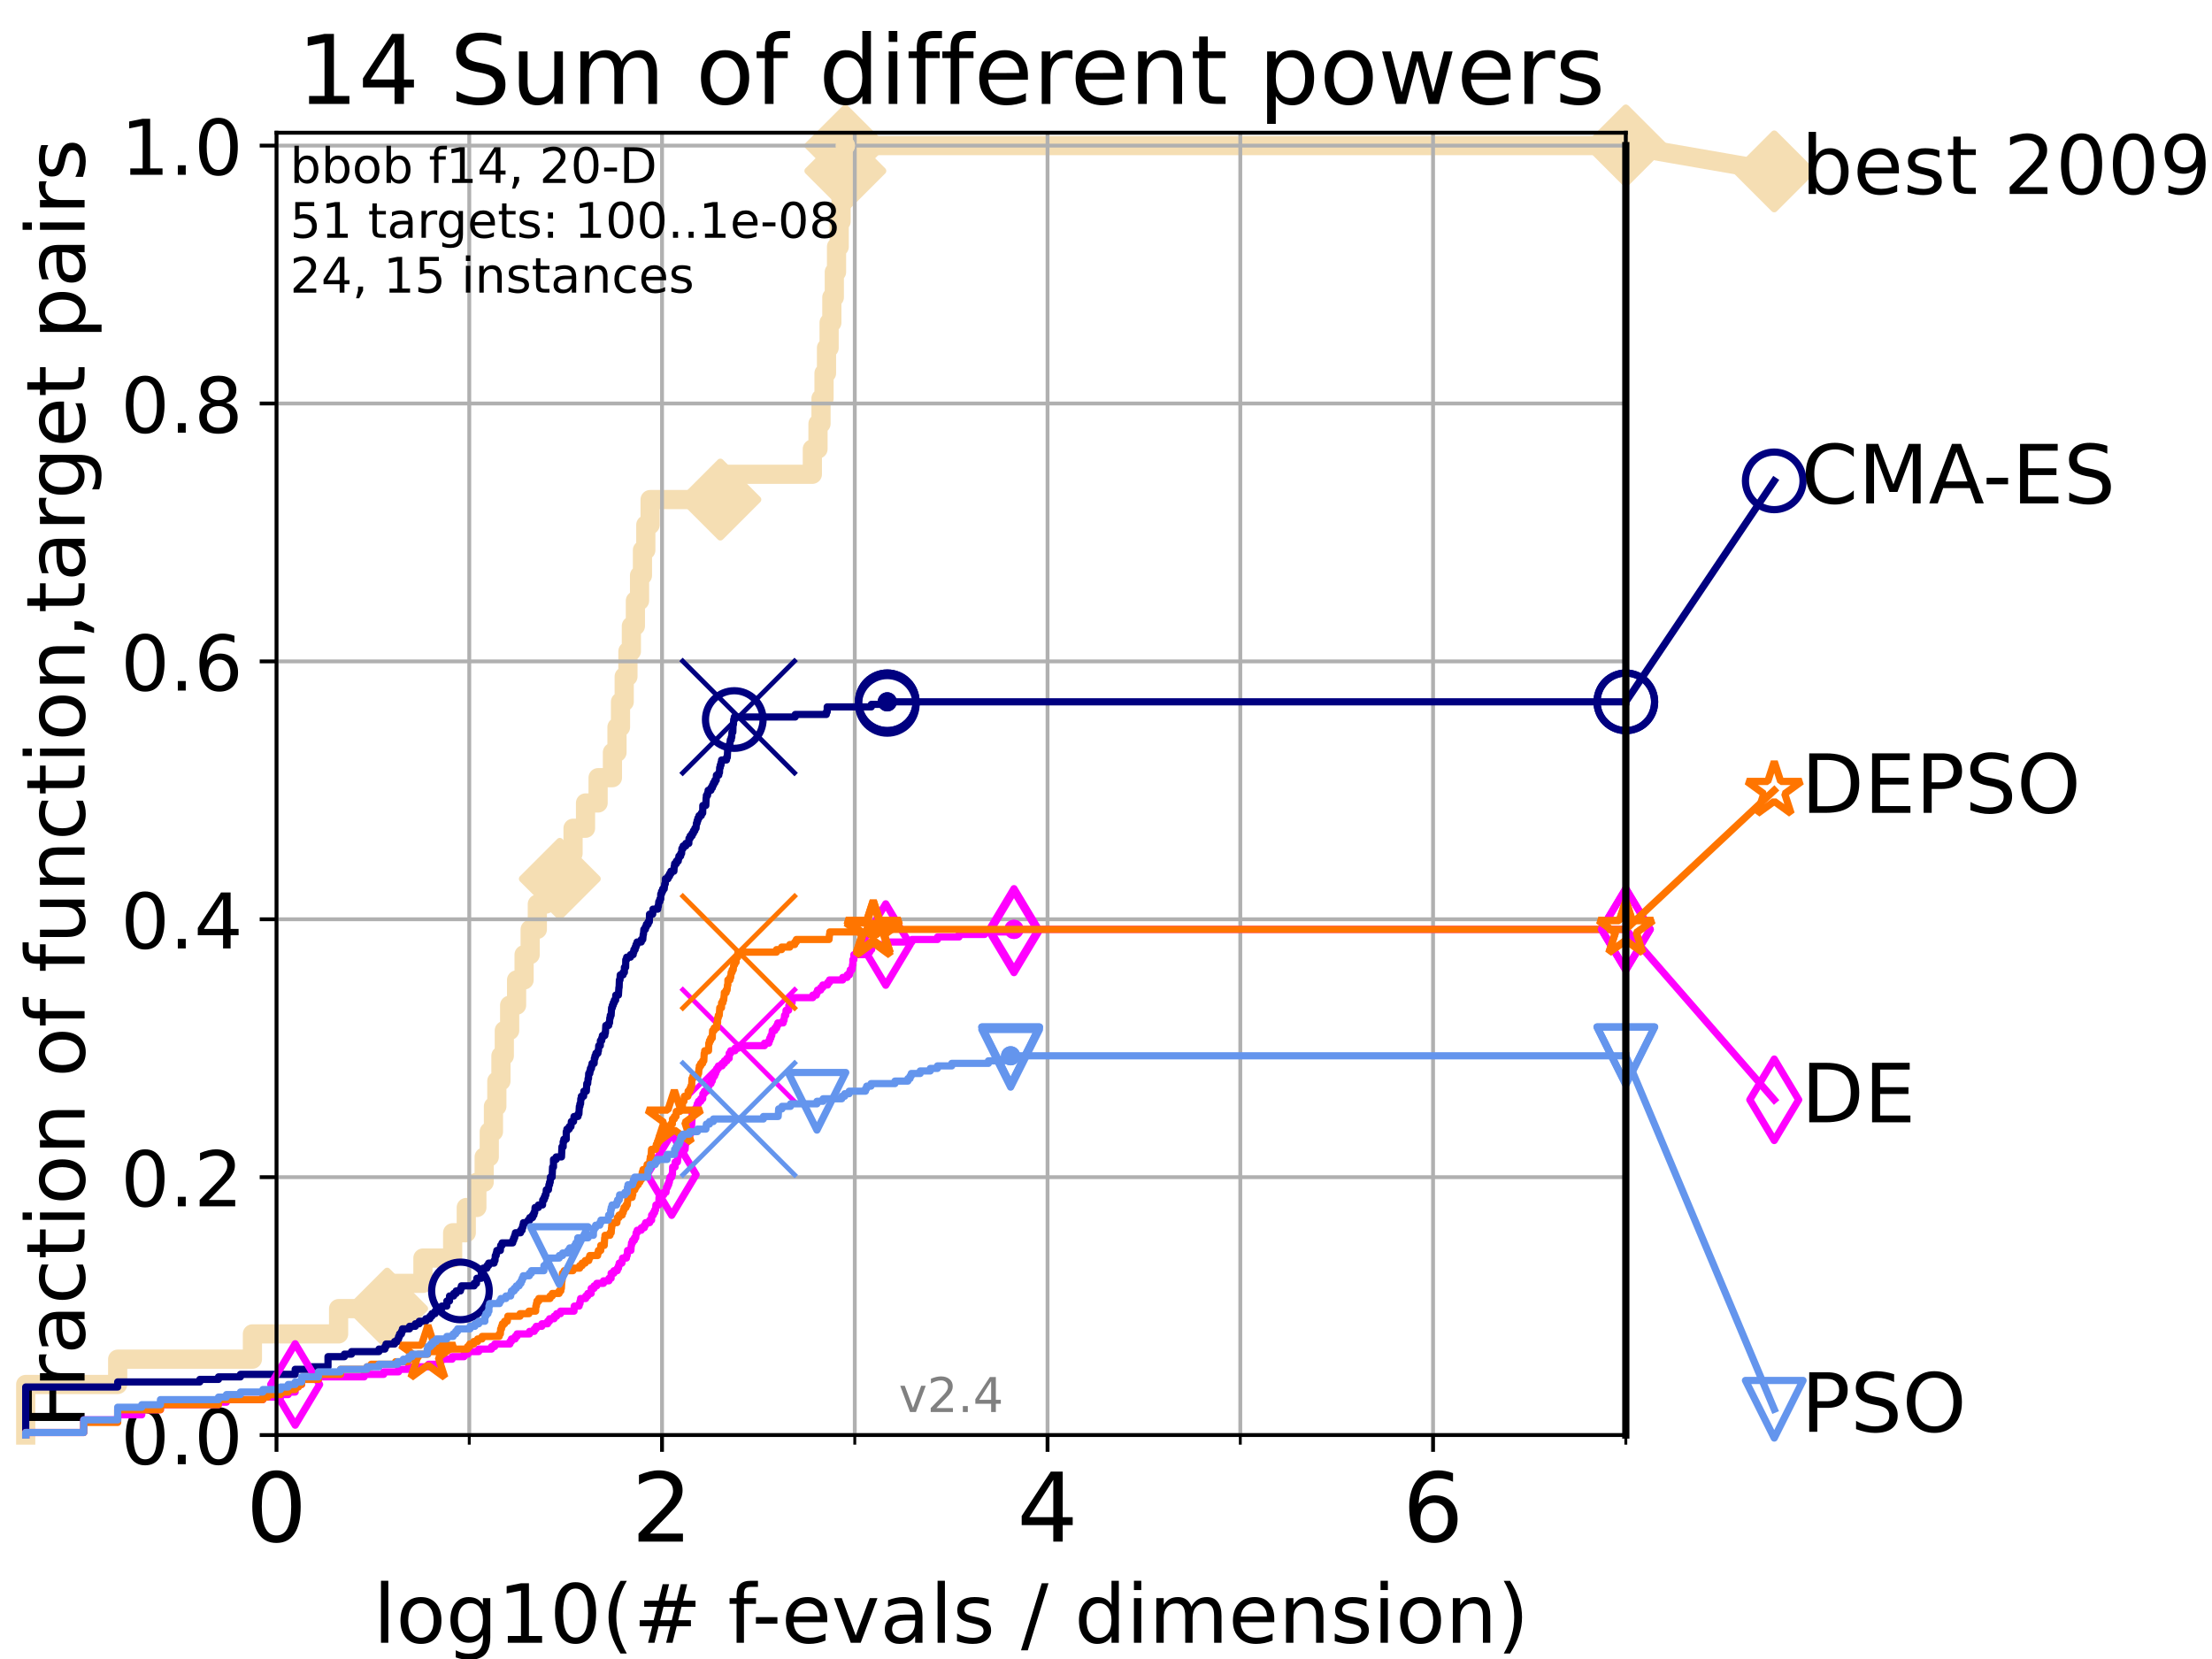 <?xml version="1.0" encoding="utf-8" standalone="no"?>
<!DOCTYPE svg PUBLIC "-//W3C//DTD SVG 1.1//EN"
  "http://www.w3.org/Graphics/SVG/1.1/DTD/svg11.dtd">
<!-- Created with matplotlib (https://matplotlib.org/) -->
<svg height="345.6pt" version="1.1" viewBox="0 0 460.8 345.6" width="460.8pt" xmlns="http://www.w3.org/2000/svg" xmlns:xlink="http://www.w3.org/1999/xlink">
 <defs>
  <style type="text/css">
*{stroke-linecap:butt;stroke-linejoin:round;}
  </style>
 </defs>
 <g id="figure_1">
  <g id="patch_1">
   <path d="M 0 345.6 
L 460.8 345.6 
L 460.8 0 
L 0 0 
z
" style="fill:#ffffff;"/>
  </g>
  <g id="axes_1">
   <g id="patch_2">
    <path d="M 57.6 298.944 
L 338.688 298.944 
L 338.688 27.648 
L 57.6 27.648 
z
" style="fill:#ffffff;"/>
   </g>
   <g id="line2d_1">
    <path d="M 5.357 298.944 
L 5.357 288.41 
L 24.516 288.41 
L 24.516 283.143 
L 52.583 283.143 
L 52.583 277.877 
L 70.539 277.877 
L 70.539 272.61 
L 80.65 272.61 
L 80.65 267.343 
L 88.105 267.343 
L 88.105 262.076 
L 94.295 262.076 
L 94.295 256.809 
L 97.134 256.809 
L 97.134 251.542 
L 99.338 251.542 
L 99.338 246.275 
L 100.862 246.275 
L 100.862 241.009 
L 101.924 241.009 
L 101.924 235.742 
L 102.794 235.742 
L 102.794 230.475 
L 103.498 230.475 
L 103.498 225.208 
L 104.355 225.208 
L 104.355 219.941 
L 105.057 219.941 
L 105.057 214.674 
L 106.169 214.674 
L 106.169 209.407 
L 107.614 209.407 
L 107.614 204.141 
L 109.177 204.141 
L 109.177 198.874 
L 110.443 198.874 
L 110.443 193.607 
L 111.936 193.607 
L 111.936 188.34 
L 113.7 188.34 
L 113.7 183.073 
L 116.621 183.073 
L 116.621 177.806 
L 119.377 177.806 
L 119.377 172.539 
L 121.975 172.539 
L 121.975 167.272 
L 124.595 167.272 
L 124.595 162.006 
L 127.58 162.006 
L 127.58 156.739 
L 128.531 156.739 
L 128.531 151.472 
L 129.262 151.472 
L 129.262 146.205 
L 130.032 146.205 
L 130.032 140.938 
L 130.809 140.938 
L 130.809 135.671 
L 131.528 135.671 
L 131.528 130.404 
L 132.363 130.404 
L 132.363 125.138 
L 133.228 125.138 
L 133.228 119.871 
L 133.833 119.871 
L 133.833 114.604 
L 134.535 114.604 
L 134.535 109.337 
L 135.432 109.337 
L 135.432 104.07 
L 150.064 104.07 
L 150.064 98.803 
L 169.225 98.803 
L 169.225 93.536 
L 170.403 93.536 
L 170.403 88.27 
L 171.031 88.27 
L 171.031 83.003 
L 171.66 83.003 
L 171.66 77.736 
L 172.176 77.736 
L 172.176 72.469 
L 172.72 72.469 
L 172.72 67.202 
L 173.289 67.202 
L 173.289 61.935 
L 173.801 61.935 
L 173.801 56.668 
L 174.264 56.668 
L 174.264 51.402 
L 174.82 51.402 
L 174.82 46.135 
L 175.212 46.135 
L 175.212 40.868 
L 175.661 40.868 
L 175.661 35.601 
L 176.102 35.601 
L 176.102 30.334 
L 338.688 30.334 
" style="fill:none;stroke:#f5deb3;stroke-linecap:square;stroke-width:4;"/>
   </g>
   <g id="line2d_2">
    <defs>
     <path d="M -0 7.778 
L 7.778 0 
L 0 -7.778 
L -7.778 -0 
z
" id="m98440a8a51" style="stroke:#f5deb3;stroke-linejoin:miter;stroke-width:1.5;"/>
    </defs>
    <g>
     <use style="fill:#f5deb3;stroke:#f5deb3;stroke-linejoin:miter;stroke-width:1.5;" x="80.65" xlink:href="#m98440a8a51" y="272.61"/>
     <use style="fill:#f5deb3;stroke:#f5deb3;stroke-linejoin:miter;stroke-width:1.5;" x="116.621" xlink:href="#m98440a8a51" y="183.073"/>
     <use style="fill:#f5deb3;stroke:#f5deb3;stroke-linejoin:miter;stroke-width:1.5;" x="150.064" xlink:href="#m98440a8a51" y="104.07"/>
     <use style="fill:#f5deb3;stroke:#f5deb3;stroke-linejoin:miter;stroke-width:1.5;" x="176.102" xlink:href="#m98440a8a51" y="35.601"/>
     <use style="fill:#f5deb3;stroke:#f5deb3;stroke-linejoin:miter;stroke-width:1.5;" x="176.102" xlink:href="#m98440a8a51" y="30.334"/>
     <use style="fill:#f5deb3;stroke:#f5deb3;stroke-linejoin:miter;stroke-width:1.5;" x="338.688" xlink:href="#m98440a8a51" y="30.334"/>
    </g>
   </g>
   <g id="line2d_3">
    <path style="fill:none;stroke:#f5deb3;stroke-linecap:square;stroke-width:4;"/>
    <g/>
   </g>
   <g id="line2d_4">
    <path d="M 338.688 30.334 
L 369.608 35.706 
" style="fill:none;stroke:#f5deb3;stroke-linecap:square;stroke-width:4;"/>
    <g>
     <use style="fill:#f5deb3;stroke:#f5deb3;stroke-linejoin:miter;stroke-width:1.5;" x="338.688" xlink:href="#m98440a8a51" y="30.334"/>
     <use style="fill:#f5deb3;stroke:#f5deb3;stroke-linejoin:miter;stroke-width:1.5;" x="369.608" xlink:href="#m98440a8a51" y="35.706"/>
    </g>
   </g>
   <g id="matplotlib.axis_1">
    <g id="xtick_1">
     <g id="line2d_5">
      <path clip-path="url(#pc27da9b055)" d="M 57.6 298.944 
L 57.6 27.648 
" style="fill:none;stroke:#b0b0b0;stroke-linecap:square;stroke-width:0.8;"/>
     </g>
     <g id="line2d_6">
      <defs>
       <path d="M 0 0 
L 0 3.5 
" id="mfec694072a" style="stroke:#000000;stroke-width:0.8;"/>
      </defs>
      <g>
       <use style="stroke:#000000;stroke-width:0.8;" x="57.6" xlink:href="#mfec694072a" y="298.944"/>
      </g>
     </g>
     <g id="text_1">
      <!-- 0 -->
      <defs>
       <path d="M 31.781 66.406 
Q 24.172 66.406 20.328 58.906 
Q 16.5 51.422 16.5 36.375 
Q 16.5 21.391 20.328 13.891 
Q 24.172 6.391 31.781 6.391 
Q 39.453 6.391 43.281 13.891 
Q 47.125 21.391 47.125 36.375 
Q 47.125 51.422 43.281 58.906 
Q 39.453 66.406 31.781 66.406 
z
M 31.781 74.219 
Q 44.047 74.219 50.516 64.516 
Q 56.984 54.828 56.984 36.375 
Q 56.984 17.969 50.516 8.266 
Q 44.047 -1.422 31.781 -1.422 
Q 19.531 -1.422 13.062 8.266 
Q 6.594 17.969 6.594 36.375 
Q 6.594 54.828 13.062 64.516 
Q 19.531 74.219 31.781 74.219 
z
" id="DejaVuSans-48"/>
      </defs>
      <g transform="translate(51.237 321.141)scale(0.2 -0.2)">
       <use xlink:href="#DejaVuSans-48"/>
      </g>
     </g>
    </g>
    <g id="xtick_2">
     <g id="line2d_7">
      <path clip-path="url(#pc27da9b055)" d="M 137.911 298.944 
L 137.911 27.648 
" style="fill:none;stroke:#b0b0b0;stroke-linecap:square;stroke-width:0.8;"/>
     </g>
     <g id="line2d_8">
      <g>
       <use style="stroke:#000000;stroke-width:0.8;" x="137.911" xlink:href="#mfec694072a" y="298.944"/>
      </g>
     </g>
     <g id="text_2">
      <!-- 2 -->
      <defs>
       <path d="M 19.188 8.297 
L 53.609 8.297 
L 53.609 0 
L 7.328 0 
L 7.328 8.297 
Q 12.938 14.109 22.625 23.891 
Q 32.328 33.688 34.812 36.531 
Q 39.547 41.844 41.422 45.531 
Q 43.312 49.219 43.312 52.781 
Q 43.312 58.594 39.234 62.25 
Q 35.156 65.922 28.609 65.922 
Q 23.969 65.922 18.812 64.312 
Q 13.672 62.703 7.812 59.422 
L 7.812 69.391 
Q 13.766 71.781 18.938 73 
Q 24.125 74.219 28.422 74.219 
Q 39.75 74.219 46.484 68.547 
Q 53.219 62.891 53.219 53.422 
Q 53.219 48.922 51.531 44.891 
Q 49.859 40.875 45.406 35.406 
Q 44.188 33.984 37.641 27.219 
Q 31.109 20.453 19.188 8.297 
z
" id="DejaVuSans-50"/>
      </defs>
      <g transform="translate(131.548 321.141)scale(0.2 -0.2)">
       <use xlink:href="#DejaVuSans-50"/>
      </g>
     </g>
    </g>
    <g id="xtick_3">
     <g id="line2d_9">
      <path clip-path="url(#pc27da9b055)" d="M 218.222 298.944 
L 218.222 27.648 
" style="fill:none;stroke:#b0b0b0;stroke-linecap:square;stroke-width:0.8;"/>
     </g>
     <g id="line2d_10">
      <g>
       <use style="stroke:#000000;stroke-width:0.8;" x="218.222" xlink:href="#mfec694072a" y="298.944"/>
      </g>
     </g>
     <g id="text_3">
      <!-- 4 -->
      <defs>
       <path d="M 37.797 64.312 
L 12.891 25.391 
L 37.797 25.391 
z
M 35.203 72.906 
L 47.609 72.906 
L 47.609 25.391 
L 58.016 25.391 
L 58.016 17.188 
L 47.609 17.188 
L 47.609 0 
L 37.797 0 
L 37.797 17.188 
L 4.891 17.188 
L 4.891 26.703 
z
" id="DejaVuSans-52"/>
      </defs>
      <g transform="translate(211.859 321.141)scale(0.2 -0.2)">
       <use xlink:href="#DejaVuSans-52"/>
      </g>
     </g>
    </g>
    <g id="xtick_4">
     <g id="line2d_11">
      <path clip-path="url(#pc27da9b055)" d="M 298.533 298.944 
L 298.533 27.648 
" style="fill:none;stroke:#b0b0b0;stroke-linecap:square;stroke-width:0.8;"/>
     </g>
     <g id="line2d_12">
      <g>
       <use style="stroke:#000000;stroke-width:0.8;" x="298.533" xlink:href="#mfec694072a" y="298.944"/>
      </g>
     </g>
     <g id="text_4">
      <!-- 6 -->
      <defs>
       <path d="M 33.016 40.375 
Q 26.375 40.375 22.484 35.828 
Q 18.609 31.297 18.609 23.391 
Q 18.609 15.531 22.484 10.953 
Q 26.375 6.391 33.016 6.391 
Q 39.656 6.391 43.531 10.953 
Q 47.406 15.531 47.406 23.391 
Q 47.406 31.297 43.531 35.828 
Q 39.656 40.375 33.016 40.375 
z
M 52.594 71.297 
L 52.594 62.312 
Q 48.875 64.062 45.094 64.984 
Q 41.312 65.922 37.594 65.922 
Q 27.828 65.922 22.672 59.328 
Q 17.531 52.734 16.797 39.406 
Q 19.672 43.656 24.016 45.922 
Q 28.375 48.188 33.594 48.188 
Q 44.578 48.188 50.953 41.516 
Q 57.328 34.859 57.328 23.391 
Q 57.328 12.156 50.688 5.359 
Q 44.047 -1.422 33.016 -1.422 
Q 20.359 -1.422 13.672 8.266 
Q 6.984 17.969 6.984 36.375 
Q 6.984 53.656 15.188 63.938 
Q 23.391 74.219 37.203 74.219 
Q 40.922 74.219 44.703 73.484 
Q 48.484 72.75 52.594 71.297 
z
" id="DejaVuSans-54"/>
      </defs>
      <g transform="translate(292.17 321.141)scale(0.2 -0.2)">
       <use xlink:href="#DejaVuSans-54"/>
      </g>
     </g>
    </g>
    <g id="xtick_5">
     <g id="line2d_13">
      <path clip-path="url(#pc27da9b055)" d="M 97.755 298.944 
L 97.755 27.648 
" style="fill:none;stroke:#b0b0b0;stroke-linecap:square;stroke-width:0.8;"/>
     </g>
     <g id="line2d_14">
      <defs>
       <path d="M 0 0 
L 0 2 
" id="m9957a81260" style="stroke:#000000;stroke-width:0.6;"/>
      </defs>
      <g>
       <use style="stroke:#000000;stroke-width:0.6;" x="97.755" xlink:href="#m9957a81260" y="298.944"/>
      </g>
     </g>
    </g>
    <g id="xtick_6">
     <g id="line2d_15">
      <path clip-path="url(#pc27da9b055)" d="M 178.066 298.944 
L 178.066 27.648 
" style="fill:none;stroke:#b0b0b0;stroke-linecap:square;stroke-width:0.8;"/>
     </g>
     <g id="line2d_16">
      <g>
       <use style="stroke:#000000;stroke-width:0.6;" x="178.066" xlink:href="#m9957a81260" y="298.944"/>
      </g>
     </g>
    </g>
    <g id="xtick_7">
     <g id="line2d_17">
      <path clip-path="url(#pc27da9b055)" d="M 258.377 298.944 
L 258.377 27.648 
" style="fill:none;stroke:#b0b0b0;stroke-linecap:square;stroke-width:0.8;"/>
     </g>
     <g id="line2d_18">
      <g>
       <use style="stroke:#000000;stroke-width:0.6;" x="258.377" xlink:href="#m9957a81260" y="298.944"/>
      </g>
     </g>
    </g>
    <g id="xtick_8">
     <g id="line2d_19">
      <path clip-path="url(#pc27da9b055)" d="M 338.688 298.944 
L 338.688 27.648 
" style="fill:none;stroke:#b0b0b0;stroke-linecap:square;stroke-width:0.8;"/>
     </g>
     <g id="line2d_20">
      <g>
       <use style="stroke:#000000;stroke-width:0.6;" x="338.688" xlink:href="#m9957a81260" y="298.944"/>
      </g>
     </g>
    </g>
    <g id="text_5">
     <!-- log10(# f-evals / dimension) -->
     <defs>
      <path d="M 9.422 75.984 
L 18.406 75.984 
L 18.406 0 
L 9.422 0 
z
" id="DejaVuSans-108"/>
      <path d="M 30.609 48.391 
Q 23.391 48.391 19.188 42.75 
Q 14.984 37.109 14.984 27.297 
Q 14.984 17.484 19.156 11.844 
Q 23.344 6.203 30.609 6.203 
Q 37.797 6.203 41.984 11.859 
Q 46.188 17.531 46.188 27.297 
Q 46.188 37.016 41.984 42.703 
Q 37.797 48.391 30.609 48.391 
z
M 30.609 56 
Q 42.328 56 49.016 48.375 
Q 55.719 40.766 55.719 27.297 
Q 55.719 13.875 49.016 6.219 
Q 42.328 -1.422 30.609 -1.422 
Q 18.844 -1.422 12.172 6.219 
Q 5.516 13.875 5.516 27.297 
Q 5.516 40.766 12.172 48.375 
Q 18.844 56 30.609 56 
z
" id="DejaVuSans-111"/>
      <path d="M 45.406 27.984 
Q 45.406 37.75 41.375 43.109 
Q 37.359 48.484 30.078 48.484 
Q 22.859 48.484 18.828 43.109 
Q 14.797 37.75 14.797 27.984 
Q 14.797 18.266 18.828 12.891 
Q 22.859 7.516 30.078 7.516 
Q 37.359 7.516 41.375 12.891 
Q 45.406 18.266 45.406 27.984 
z
M 54.391 6.781 
Q 54.391 -7.172 48.188 -13.984 
Q 42 -20.797 29.203 -20.797 
Q 24.469 -20.797 20.266 -20.094 
Q 16.062 -19.391 12.109 -17.922 
L 12.109 -9.188 
Q 16.062 -11.328 19.922 -12.344 
Q 23.781 -13.375 27.781 -13.375 
Q 36.625 -13.375 41.016 -8.766 
Q 45.406 -4.156 45.406 5.172 
L 45.406 9.625 
Q 42.625 4.781 38.281 2.391 
Q 33.938 0 27.875 0 
Q 17.828 0 11.672 7.656 
Q 5.516 15.328 5.516 27.984 
Q 5.516 40.672 11.672 48.328 
Q 17.828 56 27.875 56 
Q 33.938 56 38.281 53.609 
Q 42.625 51.219 45.406 46.391 
L 45.406 54.688 
L 54.391 54.688 
z
" id="DejaVuSans-103"/>
      <path d="M 12.406 8.297 
L 28.516 8.297 
L 28.516 63.922 
L 10.984 60.406 
L 10.984 69.391 
L 28.422 72.906 
L 38.281 72.906 
L 38.281 8.297 
L 54.391 8.297 
L 54.391 0 
L 12.406 0 
z
" id="DejaVuSans-49"/>
      <path d="M 31 75.875 
Q 24.469 64.656 21.281 53.656 
Q 18.109 42.672 18.109 31.391 
Q 18.109 20.125 21.312 9.062 
Q 24.516 -2 31 -13.188 
L 23.188 -13.188 
Q 15.875 -1.703 12.234 9.375 
Q 8.594 20.453 8.594 31.391 
Q 8.594 42.281 12.203 53.312 
Q 15.828 64.359 23.188 75.875 
z
" id="DejaVuSans-40"/>
      <path d="M 51.125 44 
L 36.922 44 
L 32.812 27.688 
L 47.125 27.688 
z
M 43.797 71.781 
L 38.719 51.516 
L 52.984 51.516 
L 58.109 71.781 
L 65.922 71.781 
L 60.891 51.516 
L 76.125 51.516 
L 76.125 44 
L 58.984 44 
L 54.984 27.688 
L 70.516 27.688 
L 70.516 20.219 
L 53.078 20.219 
L 48 0 
L 40.188 0 
L 45.219 20.219 
L 30.906 20.219 
L 25.875 0 
L 18.016 0 
L 23.094 20.219 
L 7.719 20.219 
L 7.719 27.688 
L 24.906 27.688 
L 29 44 
L 13.281 44 
L 13.281 51.516 
L 30.906 51.516 
L 35.891 71.781 
z
" id="DejaVuSans-35"/>
      <path id="DejaVuSans-32"/>
      <path d="M 37.109 75.984 
L 37.109 68.5 
L 28.516 68.5 
Q 23.688 68.5 21.797 66.547 
Q 19.922 64.594 19.922 59.516 
L 19.922 54.688 
L 34.719 54.688 
L 34.719 47.703 
L 19.922 47.703 
L 19.922 0 
L 10.891 0 
L 10.891 47.703 
L 2.297 47.703 
L 2.297 54.688 
L 10.891 54.688 
L 10.891 58.5 
Q 10.891 67.625 15.141 71.797 
Q 19.391 75.984 28.609 75.984 
z
" id="DejaVuSans-102"/>
      <path d="M 4.891 31.391 
L 31.203 31.391 
L 31.203 23.391 
L 4.891 23.391 
z
" id="DejaVuSans-45"/>
      <path d="M 56.203 29.594 
L 56.203 25.203 
L 14.891 25.203 
Q 15.484 15.922 20.484 11.062 
Q 25.484 6.203 34.422 6.203 
Q 39.594 6.203 44.453 7.469 
Q 49.312 8.734 54.109 11.281 
L 54.109 2.781 
Q 49.266 0.734 44.188 -0.344 
Q 39.109 -1.422 33.891 -1.422 
Q 20.797 -1.422 13.156 6.188 
Q 5.516 13.812 5.516 26.812 
Q 5.516 40.234 12.766 48.109 
Q 20.016 56 32.328 56 
Q 43.359 56 49.781 48.891 
Q 56.203 41.797 56.203 29.594 
z
M 47.219 32.234 
Q 47.125 39.594 43.094 43.984 
Q 39.062 48.391 32.422 48.391 
Q 24.906 48.391 20.391 44.141 
Q 15.875 39.891 15.188 32.172 
z
" id="DejaVuSans-101"/>
      <path d="M 2.984 54.688 
L 12.5 54.688 
L 29.594 8.797 
L 46.688 54.688 
L 56.203 54.688 
L 35.688 0 
L 23.484 0 
z
" id="DejaVuSans-118"/>
      <path d="M 34.281 27.484 
Q 23.391 27.484 19.188 25 
Q 14.984 22.516 14.984 16.5 
Q 14.984 11.719 18.141 8.906 
Q 21.297 6.109 26.703 6.109 
Q 34.188 6.109 38.703 11.406 
Q 43.219 16.703 43.219 25.484 
L 43.219 27.484 
z
M 52.203 31.203 
L 52.203 0 
L 43.219 0 
L 43.219 8.297 
Q 40.141 3.328 35.547 0.953 
Q 30.953 -1.422 24.312 -1.422 
Q 15.922 -1.422 10.953 3.297 
Q 6 8.016 6 15.922 
Q 6 25.141 12.172 29.828 
Q 18.359 34.516 30.609 34.516 
L 43.219 34.516 
L 43.219 35.406 
Q 43.219 41.609 39.141 45 
Q 35.062 48.391 27.688 48.391 
Q 23 48.391 18.547 47.266 
Q 14.109 46.141 10.016 43.891 
L 10.016 52.203 
Q 14.938 54.109 19.578 55.047 
Q 24.219 56 28.609 56 
Q 40.484 56 46.344 49.844 
Q 52.203 43.703 52.203 31.203 
z
" id="DejaVuSans-97"/>
      <path d="M 44.281 53.078 
L 44.281 44.578 
Q 40.484 46.531 36.375 47.5 
Q 32.281 48.484 27.875 48.484 
Q 21.188 48.484 17.844 46.438 
Q 14.5 44.391 14.5 40.281 
Q 14.5 37.156 16.891 35.375 
Q 19.281 33.594 26.516 31.984 
L 29.594 31.297 
Q 39.156 29.25 43.188 25.516 
Q 47.219 21.781 47.219 15.094 
Q 47.219 7.469 41.188 3.016 
Q 35.156 -1.422 24.609 -1.422 
Q 20.219 -1.422 15.453 -0.562 
Q 10.688 0.297 5.422 2 
L 5.422 11.281 
Q 10.406 8.688 15.234 7.391 
Q 20.062 6.109 24.812 6.109 
Q 31.156 6.109 34.562 8.281 
Q 37.984 10.453 37.984 14.406 
Q 37.984 18.062 35.516 20.016 
Q 33.062 21.969 24.703 23.781 
L 21.578 24.516 
Q 13.234 26.266 9.516 29.906 
Q 5.812 33.547 5.812 39.891 
Q 5.812 47.609 11.281 51.797 
Q 16.75 56 26.812 56 
Q 31.781 56 36.172 55.266 
Q 40.578 54.547 44.281 53.078 
z
" id="DejaVuSans-115"/>
      <path d="M 25.391 72.906 
L 33.688 72.906 
L 8.297 -9.281 
L 0 -9.281 
z
" id="DejaVuSans-47"/>
      <path d="M 45.406 46.391 
L 45.406 75.984 
L 54.391 75.984 
L 54.391 0 
L 45.406 0 
L 45.406 8.203 
Q 42.578 3.328 38.25 0.953 
Q 33.938 -1.422 27.875 -1.422 
Q 17.969 -1.422 11.734 6.484 
Q 5.516 14.406 5.516 27.297 
Q 5.516 40.188 11.734 48.094 
Q 17.969 56 27.875 56 
Q 33.938 56 38.25 53.625 
Q 42.578 51.266 45.406 46.391 
z
M 14.797 27.297 
Q 14.797 17.391 18.875 11.75 
Q 22.953 6.109 30.078 6.109 
Q 37.203 6.109 41.297 11.75 
Q 45.406 17.391 45.406 27.297 
Q 45.406 37.203 41.297 42.844 
Q 37.203 48.484 30.078 48.484 
Q 22.953 48.484 18.875 42.844 
Q 14.797 37.203 14.797 27.297 
z
" id="DejaVuSans-100"/>
      <path d="M 9.422 54.688 
L 18.406 54.688 
L 18.406 0 
L 9.422 0 
z
M 9.422 75.984 
L 18.406 75.984 
L 18.406 64.594 
L 9.422 64.594 
z
" id="DejaVuSans-105"/>
      <path d="M 52 44.188 
Q 55.375 50.25 60.062 53.125 
Q 64.75 56 71.094 56 
Q 79.641 56 84.281 50.016 
Q 88.922 44.047 88.922 33.016 
L 88.922 0 
L 79.891 0 
L 79.891 32.719 
Q 79.891 40.578 77.094 44.375 
Q 74.312 48.188 68.609 48.188 
Q 61.625 48.188 57.562 43.547 
Q 53.516 38.922 53.516 30.906 
L 53.516 0 
L 44.484 0 
L 44.484 32.719 
Q 44.484 40.625 41.703 44.406 
Q 38.922 48.188 33.109 48.188 
Q 26.219 48.188 22.156 43.531 
Q 18.109 38.875 18.109 30.906 
L 18.109 0 
L 9.078 0 
L 9.078 54.688 
L 18.109 54.688 
L 18.109 46.188 
Q 21.188 51.219 25.484 53.609 
Q 29.781 56 35.688 56 
Q 41.656 56 45.828 52.969 
Q 50 49.953 52 44.188 
z
" id="DejaVuSans-109"/>
      <path d="M 54.891 33.016 
L 54.891 0 
L 45.906 0 
L 45.906 32.719 
Q 45.906 40.484 42.875 44.328 
Q 39.844 48.188 33.797 48.188 
Q 26.516 48.188 22.312 43.547 
Q 18.109 38.922 18.109 30.906 
L 18.109 0 
L 9.078 0 
L 9.078 54.688 
L 18.109 54.688 
L 18.109 46.188 
Q 21.344 51.125 25.703 53.562 
Q 30.078 56 35.797 56 
Q 45.219 56 50.047 50.172 
Q 54.891 44.344 54.891 33.016 
z
" id="DejaVuSans-110"/>
      <path d="M 8.016 75.875 
L 15.828 75.875 
Q 23.141 64.359 26.781 53.312 
Q 30.422 42.281 30.422 31.391 
Q 30.422 20.453 26.781 9.375 
Q 23.141 -1.703 15.828 -13.188 
L 8.016 -13.188 
Q 14.5 -2 17.703 9.062 
Q 20.906 20.125 20.906 31.391 
Q 20.906 42.672 17.703 53.656 
Q 14.5 64.656 8.016 75.875 
z
" id="DejaVuSans-41"/>
     </defs>
     <g transform="translate(77.764 342.218)scale(0.17 -0.17)">
      <use xlink:href="#DejaVuSans-108"/>
      <use x="27.783" xlink:href="#DejaVuSans-111"/>
      <use x="88.965" xlink:href="#DejaVuSans-103"/>
      <use x="152.441" xlink:href="#DejaVuSans-49"/>
      <use x="216.064" xlink:href="#DejaVuSans-48"/>
      <use x="279.688" xlink:href="#DejaVuSans-40"/>
      <use x="318.701" xlink:href="#DejaVuSans-35"/>
      <use x="402.49" xlink:href="#DejaVuSans-32"/>
      <use x="434.277" xlink:href="#DejaVuSans-102"/>
      <use x="463.982" xlink:href="#DejaVuSans-45"/>
      <use x="500.066" xlink:href="#DejaVuSans-101"/>
      <use x="561.59" xlink:href="#DejaVuSans-118"/>
      <use x="620.77" xlink:href="#DejaVuSans-97"/>
      <use x="682.049" xlink:href="#DejaVuSans-108"/>
      <use x="709.832" xlink:href="#DejaVuSans-115"/>
      <use x="761.932" xlink:href="#DejaVuSans-32"/>
      <use x="793.719" xlink:href="#DejaVuSans-47"/>
      <use x="827.41" xlink:href="#DejaVuSans-32"/>
      <use x="859.197" xlink:href="#DejaVuSans-100"/>
      <use x="922.674" xlink:href="#DejaVuSans-105"/>
      <use x="950.457" xlink:href="#DejaVuSans-109"/>
      <use x="1047.869" xlink:href="#DejaVuSans-101"/>
      <use x="1109.393" xlink:href="#DejaVuSans-110"/>
      <use x="1172.771" xlink:href="#DejaVuSans-115"/>
      <use x="1224.871" xlink:href="#DejaVuSans-105"/>
      <use x="1252.654" xlink:href="#DejaVuSans-111"/>
      <use x="1313.836" xlink:href="#DejaVuSans-110"/>
      <use x="1377.215" xlink:href="#DejaVuSans-41"/>
     </g>
    </g>
   </g>
   <g id="matplotlib.axis_2">
    <g id="ytick_1">
     <g id="line2d_21">
      <path clip-path="url(#pc27da9b055)" d="M 57.6 298.944 
L 338.688 298.944 
" style="fill:none;stroke:#b0b0b0;stroke-linecap:square;stroke-width:0.8;"/>
     </g>
     <g id="line2d_22">
      <defs>
       <path d="M 0 0 
L -3.5 0 
" id="m12f795c09e" style="stroke:#000000;stroke-width:0.8;"/>
      </defs>
      <g>
       <use style="stroke:#000000;stroke-width:0.8;" x="57.6" xlink:href="#m12f795c09e" y="298.944"/>
      </g>
     </g>
     <g id="text_6">
      <!-- 0.0 -->
      <defs>
       <path d="M 10.688 12.406 
L 21 12.406 
L 21 0 
L 10.688 0 
z
" id="DejaVuSans-46"/>
      </defs>
      <g transform="translate(25.155 305.023)scale(0.16 -0.16)">
       <use xlink:href="#DejaVuSans-48"/>
       <use x="63.623" xlink:href="#DejaVuSans-46"/>
       <use x="95.41" xlink:href="#DejaVuSans-48"/>
      </g>
     </g>
    </g>
    <g id="ytick_2">
     <g id="line2d_23">
      <path clip-path="url(#pc27da9b055)" d="M 57.6 245.222 
L 338.688 245.222 
" style="fill:none;stroke:#b0b0b0;stroke-linecap:square;stroke-width:0.8;"/>
     </g>
     <g id="line2d_24">
      <g>
       <use style="stroke:#000000;stroke-width:0.8;" x="57.6" xlink:href="#m12f795c09e" y="245.222"/>
      </g>
     </g>
     <g id="text_7">
      <!-- 0.2 -->
      <g transform="translate(25.155 251.301)scale(0.16 -0.16)">
       <use xlink:href="#DejaVuSans-48"/>
       <use x="63.623" xlink:href="#DejaVuSans-46"/>
       <use x="95.41" xlink:href="#DejaVuSans-50"/>
      </g>
     </g>
    </g>
    <g id="ytick_3">
     <g id="line2d_25">
      <path clip-path="url(#pc27da9b055)" d="M 57.6 191.5 
L 338.688 191.5 
" style="fill:none;stroke:#b0b0b0;stroke-linecap:square;stroke-width:0.8;"/>
     </g>
     <g id="line2d_26">
      <g>
       <use style="stroke:#000000;stroke-width:0.8;" x="57.6" xlink:href="#m12f795c09e" y="191.5"/>
      </g>
     </g>
     <g id="text_8">
      <!-- 0.4 -->
      <g transform="translate(25.155 197.579)scale(0.16 -0.16)">
       <use xlink:href="#DejaVuSans-48"/>
       <use x="63.623" xlink:href="#DejaVuSans-46"/>
       <use x="95.41" xlink:href="#DejaVuSans-52"/>
      </g>
     </g>
    </g>
    <g id="ytick_4">
     <g id="line2d_27">
      <path clip-path="url(#pc27da9b055)" d="M 57.6 137.778 
L 338.688 137.778 
" style="fill:none;stroke:#b0b0b0;stroke-linecap:square;stroke-width:0.8;"/>
     </g>
     <g id="line2d_28">
      <g>
       <use style="stroke:#000000;stroke-width:0.8;" x="57.6" xlink:href="#m12f795c09e" y="137.778"/>
      </g>
     </g>
     <g id="text_9">
      <!-- 0.6 -->
      <g transform="translate(25.155 143.857)scale(0.16 -0.16)">
       <use xlink:href="#DejaVuSans-48"/>
       <use x="63.623" xlink:href="#DejaVuSans-46"/>
       <use x="95.41" xlink:href="#DejaVuSans-54"/>
      </g>
     </g>
    </g>
    <g id="ytick_5">
     <g id="line2d_29">
      <path clip-path="url(#pc27da9b055)" d="M 57.6 84.056 
L 338.688 84.056 
" style="fill:none;stroke:#b0b0b0;stroke-linecap:square;stroke-width:0.8;"/>
     </g>
     <g id="line2d_30">
      <g>
       <use style="stroke:#000000;stroke-width:0.8;" x="57.6" xlink:href="#m12f795c09e" y="84.056"/>
      </g>
     </g>
     <g id="text_10">
      <!-- 0.8 -->
      <defs>
       <path d="M 31.781 34.625 
Q 24.75 34.625 20.719 30.859 
Q 16.703 27.094 16.703 20.516 
Q 16.703 13.922 20.719 10.156 
Q 24.75 6.391 31.781 6.391 
Q 38.812 6.391 42.859 10.172 
Q 46.922 13.969 46.922 20.516 
Q 46.922 27.094 42.891 30.859 
Q 38.875 34.625 31.781 34.625 
z
M 21.922 38.812 
Q 15.578 40.375 12.031 44.719 
Q 8.5 49.078 8.5 55.328 
Q 8.5 64.062 14.719 69.141 
Q 20.953 74.219 31.781 74.219 
Q 42.672 74.219 48.875 69.141 
Q 55.078 64.062 55.078 55.328 
Q 55.078 49.078 51.531 44.719 
Q 48 40.375 41.703 38.812 
Q 48.828 37.156 52.797 32.312 
Q 56.781 27.484 56.781 20.516 
Q 56.781 9.906 50.312 4.234 
Q 43.844 -1.422 31.781 -1.422 
Q 19.734 -1.422 13.25 4.234 
Q 6.781 9.906 6.781 20.516 
Q 6.781 27.484 10.781 32.312 
Q 14.797 37.156 21.922 38.812 
z
M 18.312 54.391 
Q 18.312 48.734 21.844 45.562 
Q 25.391 42.391 31.781 42.391 
Q 38.141 42.391 41.719 45.562 
Q 45.312 48.734 45.312 54.391 
Q 45.312 60.062 41.719 63.234 
Q 38.141 66.406 31.781 66.406 
Q 25.391 66.406 21.844 63.234 
Q 18.312 60.062 18.312 54.391 
z
" id="DejaVuSans-56"/>
      </defs>
      <g transform="translate(25.155 90.135)scale(0.16 -0.16)">
       <use xlink:href="#DejaVuSans-48"/>
       <use x="63.623" xlink:href="#DejaVuSans-46"/>
       <use x="95.41" xlink:href="#DejaVuSans-56"/>
      </g>
     </g>
    </g>
    <g id="ytick_6">
     <g id="line2d_31">
      <path clip-path="url(#pc27da9b055)" d="M 57.6 30.334 
L 338.688 30.334 
" style="fill:none;stroke:#b0b0b0;stroke-linecap:square;stroke-width:0.8;"/>
     </g>
     <g id="line2d_32">
      <g>
       <use style="stroke:#000000;stroke-width:0.8;" x="57.6" xlink:href="#m12f795c09e" y="30.334"/>
      </g>
     </g>
     <g id="text_11">
      <!-- 1.0 -->
      <g transform="translate(25.155 36.413)scale(0.16 -0.16)">
       <use xlink:href="#DejaVuSans-49"/>
       <use x="63.623" xlink:href="#DejaVuSans-46"/>
       <use x="95.41" xlink:href="#DejaVuSans-48"/>
      </g>
     </g>
    </g>
    <g id="text_12">
     <!-- Fraction of function,target pairs -->
     <defs>
      <path d="M 9.812 72.906 
L 51.703 72.906 
L 51.703 64.594 
L 19.672 64.594 
L 19.672 43.109 
L 48.578 43.109 
L 48.578 34.812 
L 19.672 34.812 
L 19.672 0 
L 9.812 0 
z
" id="DejaVuSans-70"/>
      <path d="M 41.109 46.297 
Q 39.594 47.172 37.812 47.578 
Q 36.031 48 33.891 48 
Q 26.266 48 22.188 43.047 
Q 18.109 38.094 18.109 28.812 
L 18.109 0 
L 9.078 0 
L 9.078 54.688 
L 18.109 54.688 
L 18.109 46.188 
Q 20.953 51.172 25.484 53.578 
Q 30.031 56 36.531 56 
Q 37.453 56 38.578 55.875 
Q 39.703 55.766 41.062 55.516 
z
" id="DejaVuSans-114"/>
      <path d="M 48.781 52.594 
L 48.781 44.188 
Q 44.969 46.297 41.141 47.344 
Q 37.312 48.391 33.406 48.391 
Q 24.656 48.391 19.812 42.844 
Q 14.984 37.312 14.984 27.297 
Q 14.984 17.281 19.812 11.734 
Q 24.656 6.203 33.406 6.203 
Q 37.312 6.203 41.141 7.25 
Q 44.969 8.297 48.781 10.406 
L 48.781 2.094 
Q 45.016 0.344 40.984 -0.531 
Q 36.969 -1.422 32.422 -1.422 
Q 20.062 -1.422 12.781 6.344 
Q 5.516 14.109 5.516 27.297 
Q 5.516 40.672 12.859 48.328 
Q 20.219 56 33.016 56 
Q 37.156 56 41.109 55.141 
Q 45.062 54.297 48.781 52.594 
z
" id="DejaVuSans-99"/>
      <path d="M 18.312 70.219 
L 18.312 54.688 
L 36.812 54.688 
L 36.812 47.703 
L 18.312 47.703 
L 18.312 18.016 
Q 18.312 11.328 20.141 9.422 
Q 21.969 7.516 27.594 7.516 
L 36.812 7.516 
L 36.812 0 
L 27.594 0 
Q 17.188 0 13.234 3.875 
Q 9.281 7.766 9.281 18.016 
L 9.281 47.703 
L 2.688 47.703 
L 2.688 54.688 
L 9.281 54.688 
L 9.281 70.219 
z
" id="DejaVuSans-116"/>
      <path d="M 8.5 21.578 
L 8.5 54.688 
L 17.484 54.688 
L 17.484 21.922 
Q 17.484 14.156 20.5 10.266 
Q 23.531 6.391 29.594 6.391 
Q 36.859 6.391 41.078 11.031 
Q 45.312 15.672 45.312 23.688 
L 45.312 54.688 
L 54.297 54.688 
L 54.297 0 
L 45.312 0 
L 45.312 8.406 
Q 42.047 3.422 37.719 1 
Q 33.406 -1.422 27.688 -1.422 
Q 18.266 -1.422 13.375 4.438 
Q 8.5 10.297 8.5 21.578 
z
M 31.109 56 
z
" id="DejaVuSans-117"/>
      <path d="M 11.719 12.406 
L 22.016 12.406 
L 22.016 4 
L 14.016 -11.625 
L 7.719 -11.625 
L 11.719 4 
z
" id="DejaVuSans-44"/>
      <path d="M 18.109 8.203 
L 18.109 -20.797 
L 9.078 -20.797 
L 9.078 54.688 
L 18.109 54.688 
L 18.109 46.391 
Q 20.953 51.266 25.266 53.625 
Q 29.594 56 35.594 56 
Q 45.562 56 51.781 48.094 
Q 58.016 40.188 58.016 27.297 
Q 58.016 14.406 51.781 6.484 
Q 45.562 -1.422 35.594 -1.422 
Q 29.594 -1.422 25.266 0.953 
Q 20.953 3.328 18.109 8.203 
z
M 48.688 27.297 
Q 48.688 37.203 44.609 42.844 
Q 40.531 48.484 33.406 48.484 
Q 26.266 48.484 22.188 42.844 
Q 18.109 37.203 18.109 27.297 
Q 18.109 17.391 22.188 11.75 
Q 26.266 6.109 33.406 6.109 
Q 40.531 6.109 44.609 11.75 
Q 48.688 17.391 48.688 27.297 
z
" id="DejaVuSans-112"/>
     </defs>
     <g transform="translate(17.62 297.681)rotate(-90)scale(0.17 -0.17)">
      <use xlink:href="#DejaVuSans-70"/>
      <use x="50.27" xlink:href="#DejaVuSans-114"/>
      <use x="91.383" xlink:href="#DejaVuSans-97"/>
      <use x="152.662" xlink:href="#DejaVuSans-99"/>
      <use x="207.643" xlink:href="#DejaVuSans-116"/>
      <use x="246.852" xlink:href="#DejaVuSans-105"/>
      <use x="274.635" xlink:href="#DejaVuSans-111"/>
      <use x="335.816" xlink:href="#DejaVuSans-110"/>
      <use x="399.195" xlink:href="#DejaVuSans-32"/>
      <use x="430.982" xlink:href="#DejaVuSans-111"/>
      <use x="492.164" xlink:href="#DejaVuSans-102"/>
      <use x="527.369" xlink:href="#DejaVuSans-32"/>
      <use x="559.156" xlink:href="#DejaVuSans-102"/>
      <use x="594.361" xlink:href="#DejaVuSans-117"/>
      <use x="657.74" xlink:href="#DejaVuSans-110"/>
      <use x="721.119" xlink:href="#DejaVuSans-99"/>
      <use x="776.1" xlink:href="#DejaVuSans-116"/>
      <use x="815.309" xlink:href="#DejaVuSans-105"/>
      <use x="843.092" xlink:href="#DejaVuSans-111"/>
      <use x="904.273" xlink:href="#DejaVuSans-110"/>
      <use x="967.652" xlink:href="#DejaVuSans-44"/>
      <use x="999.439" xlink:href="#DejaVuSans-116"/>
      <use x="1038.648" xlink:href="#DejaVuSans-97"/>
      <use x="1099.928" xlink:href="#DejaVuSans-114"/>
      <use x="1139.291" xlink:href="#DejaVuSans-103"/>
      <use x="1202.768" xlink:href="#DejaVuSans-101"/>
      <use x="1264.291" xlink:href="#DejaVuSans-116"/>
      <use x="1303.5" xlink:href="#DejaVuSans-32"/>
      <use x="1335.287" xlink:href="#DejaVuSans-112"/>
      <use x="1398.764" xlink:href="#DejaVuSans-97"/>
      <use x="1460.043" xlink:href="#DejaVuSans-105"/>
      <use x="1487.826" xlink:href="#DejaVuSans-114"/>
      <use x="1528.939" xlink:href="#DejaVuSans-115"/>
     </g>
    </g>
   </g>
   <g id="line2d_33">
    <defs>
     <path d="M 0 1.5 
C 0.398 1.5 0.779 1.342 1.061 1.061 
C 1.342 0.779 1.5 0.398 1.5 0 
C 1.5 -0.398 1.342 -0.779 1.061 -1.061 
C 0.779 -1.342 0.398 -1.5 0 -1.5 
C -0.398 -1.5 -0.779 -1.342 -1.061 -1.061 
C -1.342 -0.779 -1.5 -0.398 -1.5 0 
C -1.5 0.398 -1.342 0.779 -1.061 1.061 
C -0.779 1.342 -0.398 1.5 0 1.5 
z
" id="m6b29fbfd28" style="stroke:#f5deb3;"/>
    </defs>
    <g>
     <use style="fill:#f5deb3;stroke:#f5deb3;" x="176.102" xlink:href="#m6b29fbfd28" y="30.334"/>
     <use style="fill:#f5deb3;stroke:#f5deb3;" x="176.102" xlink:href="#m6b29fbfd28" y="30.334"/>
    </g>
   </g>
   <g id="line2d_34">
    <defs>
     <path d="M 0 1.5 
C 0.398 1.5 0.779 1.342 1.061 1.061 
C 1.342 0.779 1.5 0.398 1.5 0 
C 1.5 -0.398 1.342 -0.779 1.061 -1.061 
C 0.779 -1.342 0.398 -1.5 0 -1.5 
C -0.398 -1.5 -0.779 -1.342 -1.061 -1.061 
C -1.342 -0.779 -1.5 -0.398 -1.5 0 
C -1.5 0.398 -1.342 0.779 -1.061 1.061 
C -0.779 1.342 -0.398 1.5 0 1.5 
z
" id="mf12d9f30d0" style="stroke:#000080;"/>
    </defs>
    <g>
     <use style="fill:#000080;stroke:#000080;" x="184.834" xlink:href="#mf12d9f30d0" y="146.205"/>
     <use style="fill:#000080;stroke:#000080;" x="184.834" xlink:href="#mf12d9f30d0" y="146.205"/>
    </g>
   </g>
   <g id="line2d_35">
    <path d="M 5.357 298.944 
L 5.357 288.937 
L 24.516 288.937 
L 24.516 287.884 
L 41.621 287.884 
L 41.621 287.357 
L 45.512 287.357 
L 45.512 286.83 
L 50.087 286.83 
L 50.087 286.304 
L 61.491 286.304 
L 61.491 285.25 
L 64.671 285.25 
L 64.671 284.723 
L 68.328 284.723 
L 68.328 282.617 
L 71.742 282.617 
L 71.742 282.09 
L 73.227 282.09 
L 73.227 281.563 
L 78.942 281.563 
L 78.942 281.037 
L 80.179 281.037 
L 80.179 280.51 
L 80.416 280.51 
L 80.416 279.983 
L 82.207 279.983 
L 82.207 279.457 
L 82.833 279.457 
L 82.833 278.93 
L 83.037 278.93 
L 83.037 278.403 
L 83.239 278.403 
L 83.239 277.877 
L 83.635 277.877 
L 83.635 277.35 
L 83.83 277.35 
L 83.83 276.823 
L 85.315 276.823 
L 85.315 276.296 
L 86.518 276.296 
L 86.518 275.77 
L 87.33 275.77 
L 87.33 275.243 
L 88.701 275.243 
L 88.701 274.716 
L 89.559 274.716 
L 89.559 274.19 
L 89.973 274.19 
L 89.973 273.663 
L 90.641 273.663 
L 90.641 273.136 
L 91.03 273.136 
L 91.03 272.61 
L 92.027 272.61 
L 92.027 272.083 
L 93.084 272.083 
L 93.084 271.03 
L 93.645 271.03 
L 93.645 269.976 
L 94.506 269.976 
L 94.506 269.45 
L 95.023 269.45 
L 95.023 268.923 
L 95.918 268.923 
L 95.918 268.396 
L 96.111 268.396 
L 96.111 267.87 
L 98.772 267.87 
L 98.772 267.343 
L 99.258 267.343 
L 99.338 266.289 
L 100.268 266.289 
L 100.268 265.236 
L 100.642 265.236 
L 100.642 264.183 
L 101.436 264.183 
L 101.436 263.656 
L 101.786 263.656 
L 101.786 263.129 
L 102.924 263.129 
L 102.924 262.603 
L 103.118 262.603 
L 103.182 261.549 
L 103.372 261.549 
L 103.372 261.023 
L 103.498 261.023 
L 103.498 260.496 
L 104.235 260.496 
L 104.295 259.443 
L 104.592 259.443 
L 104.592 258.916 
L 106.803 258.916 
L 106.803 258.389 
L 107.009 258.389 
L 107.009 257.862 
L 107.213 257.862 
L 107.213 257.336 
L 107.365 257.336 
L 107.365 256.809 
L 108.437 256.809 
L 108.437 256.282 
L 108.764 256.282 
L 108.764 255.756 
L 108.903 255.756 
L 108.903 255.229 
L 109.04 255.229 
L 109.04 254.702 
L 110.017 254.702 
L 110.017 254.176 
L 110.359 254.176 
L 110.359 253.649 
L 110.942 253.649 
L 110.942 253.122 
L 111.226 253.122 
L 111.226 252.596 
L 111.386 252.596 
L 111.466 251.542 
L 112.167 251.542 
L 112.167 251.016 
L 113.023 251.016 
L 113.059 249.962 
L 113.347 249.962 
L 113.347 249.436 
L 113.56 249.436 
L 113.56 248.909 
L 113.735 248.909 
L 113.804 247.855 
L 114.25 247.855 
L 114.352 246.802 
L 114.486 246.802 
L 114.486 246.275 
L 114.619 246.275 
L 114.652 245.222 
L 115.012 245.222 
L 115.109 243.115 
L 115.302 243.115 
L 115.302 241.535 
L 115.866 241.535 
L 115.866 241.009 
L 116.972 241.009 
L 117.059 238.902 
L 117.317 238.902 
L 117.317 237.848 
L 117.458 237.848 
L 117.458 237.322 
L 117.958 237.322 
L 117.958 235.742 
L 118.094 235.742 
L 118.094 235.215 
L 118.577 235.215 
L 118.577 234.688 
L 118.943 234.688 
L 119.02 233.635 
L 119.478 233.635 
L 119.578 232.582 
L 120.406 232.582 
L 120.406 232.055 
L 120.595 232.055 
L 120.689 230.475 
L 120.806 230.475 
L 120.806 229.948 
L 120.945 229.948 
L 120.991 228.895 
L 121.106 228.895 
L 121.106 228.368 
L 121.579 228.368 
L 121.624 227.315 
L 122.148 227.315 
L 122.234 225.735 
L 122.426 225.735 
L 122.51 224.681 
L 122.594 224.681 
L 122.636 223.628 
L 122.865 223.628 
L 122.865 223.101 
L 122.989 223.101 
L 122.989 222.575 
L 123.213 222.575 
L 123.213 222.048 
L 123.334 222.048 
L 123.334 221.521 
L 123.771 221.521 
L 123.81 220.468 
L 123.947 220.468 
L 123.947 219.941 
L 124.14 219.941 
L 124.14 219.414 
L 124.557 219.414 
L 124.557 218.888 
L 124.669 218.888 
L 124.725 217.834 
L 125.056 217.834 
L 125.075 216.781 
L 125.346 216.781 
L 125.346 216.254 
L 125.488 216.254 
L 125.488 215.728 
L 125.996 215.728 
L 125.996 215.201 
L 126.117 215.201 
L 126.202 213.621 
L 126.806 213.621 
L 126.806 213.094 
L 126.97 213.094 
L 127.035 212.041 
L 127.133 212.041 
L 127.133 211.514 
L 127.31 211.514 
L 127.406 209.934 
L 127.564 209.934 
L 127.564 209.407 
L 127.752 209.407 
L 127.752 208.881 
L 127.97 208.881 
L 127.97 208.354 
L 128.245 208.354 
L 128.275 207.301 
L 128.827 207.301 
L 128.93 205.721 
L 128.973 205.721 
L 129.031 204.141 
L 129.162 204.141 
L 129.205 203.087 
L 129.798 203.087 
L 129.798 202.56 
L 130.073 202.56 
L 130.073 201.507 
L 130.331 201.507 
L 130.358 199.927 
L 130.545 199.927 
L 130.545 199.4 
L 131.338 199.4 
L 131.338 198.874 
L 131.901 198.874 
L 131.901 198.347 
L 132.048 198.347 
L 132.048 197.82 
L 132.315 197.82 
L 132.315 197.294 
L 132.494 197.294 
L 132.494 196.767 
L 132.707 196.767 
L 132.707 196.24 
L 133.589 196.24 
L 133.589 195.714 
L 133.899 195.714 
L 133.987 194.66 
L 134.041 194.66 
L 134.128 193.607 
L 134.439 193.607 
L 134.439 193.08 
L 134.651 193.08 
L 134.651 192.553 
L 135.015 192.553 
L 135.015 192.027 
L 135.27 192.027 
L 135.301 190.447 
L 135.967 190.447 
L 136.015 189.393 
L 137.016 189.393 
L 137.016 188.867 
L 137.135 188.867 
L 137.244 187.813 
L 137.46 187.813 
L 137.46 187.287 
L 137.638 187.287 
L 137.647 186.233 
L 137.815 186.233 
L 137.815 185.706 
L 138.041 185.706 
L 138.041 185.18 
L 138.367 185.18 
L 138.477 184.126 
L 138.595 184.126 
L 138.612 183.073 
L 139.156 183.073 
L 139.156 182.546 
L 139.47 182.546 
L 139.47 182.02 
L 139.754 182.02 
L 139.754 181.493 
L 140.386 181.493 
L 140.454 180.44 
L 140.537 180.44 
L 140.537 179.913 
L 140.9 179.913 
L 140.9 179.386 
L 141.293 179.386 
L 141.293 178.86 
L 141.429 178.86 
L 141.429 178.333 
L 141.795 178.333 
L 141.795 177.806 
L 141.99 177.806 
L 142.052 176.753 
L 142.304 176.753 
L 142.304 176.226 
L 142.871 176.226 
L 142.871 175.699 
L 143.496 175.699 
L 143.528 174.646 
L 143.779 174.646 
L 143.779 174.119 
L 144.173 174.119 
L 144.173 173.593 
L 144.457 173.593 
L 144.457 173.066 
L 144.754 173.066 
L 144.754 172.539 
L 144.999 172.539 
L 145.08 171.486 
L 145.219 171.486 
L 145.219 170.959 
L 145.384 170.959 
L 145.384 170.433 
L 145.621 170.433 
L 145.621 169.906 
L 146.096 169.906 
L 146.096 169.379 
L 146.383 169.379 
L 146.41 167.799 
L 147.036 167.799 
L 147.098 166.219 
L 147.149 166.219 
L 147.149 165.692 
L 147.394 165.692 
L 147.394 165.166 
L 147.515 165.166 
L 147.515 164.639 
L 148.098 164.639 
L 148.098 164.112 
L 148.402 164.112 
L 148.402 163.586 
L 148.63 163.586 
L 148.63 163.059 
L 148.924 163.059 
L 148.924 162.532 
L 149.205 162.532 
L 149.241 161.479 
L 149.735 161.479 
L 149.735 160.952 
L 149.881 160.952 
L 149.92 159.899 
L 150.042 159.899 
L 150.042 159.372 
L 150.203 159.372 
L 150.203 158.846 
L 150.319 158.846 
L 150.319 158.319 
L 151.341 158.319 
L 151.341 157.792 
L 151.506 157.792 
L 151.586 156.212 
L 151.673 156.212 
L 151.673 155.685 
L 151.866 155.685 
L 151.866 155.159 
L 152.03 155.159 
L 152.138 154.105 
L 152.326 154.105 
L 152.326 153.579 
L 152.444 153.579 
L 152.474 152.525 
L 152.662 152.525 
L 152.703 150.945 
L 152.789 150.945 
L 152.841 149.892 
L 152.963 149.892 
L 152.963 149.365 
L 165.66 149.365 
L 165.66 148.838 
L 172.14 148.838 
L 172.14 148.312 
L 172.322 148.312 
L 172.322 147.258 
L 181.513 147.258 
L 181.513 146.732 
L 184.834 146.732 
L 184.834 146.205 
L 338.688 146.205 
L 338.688 146.205 
" style="fill:none;stroke:#000080;stroke-linecap:square;stroke-width:1.5;"/>
   </g>
   <g id="line2d_36">
    <defs>
     <path d="M 0 6 
C 1.591 6 3.117 5.368 4.243 4.243 
C 5.368 3.117 6 1.591 6 0 
C 6 -1.591 5.368 -3.117 4.243 -4.243 
C 3.117 -5.368 1.591 -6 0 -6 
C -1.591 -6 -3.117 -5.368 -4.243 -4.243 
C -5.368 -3.117 -6 -1.591 -6 0 
C -6 1.591 -5.368 3.117 -4.243 4.243 
C -3.117 5.368 -1.591 6 0 6 
z
" id="mc25dff0aef" style="stroke:#000080;stroke-width:1.5;"/>
    </defs>
    <g>
     <use style="fill-opacity:0;stroke:#000080;stroke-width:1.5;" x="95.918" xlink:href="#mc25dff0aef" y="268.923"/>
     <use style="fill-opacity:0;stroke:#000080;stroke-width:1.5;" x="152.963" xlink:href="#mc25dff0aef" y="149.892"/>
     <use style="fill-opacity:0;stroke:#000080;stroke-width:1.5;" x="184.834" xlink:href="#mc25dff0aef" y="146.732"/>
     <use style="fill-opacity:0;stroke:#000080;stroke-width:1.5;" x="184.834" xlink:href="#mc25dff0aef" y="146.205"/>
     <use style="fill-opacity:0;stroke:#000080;stroke-width:1.5;" x="184.834" xlink:href="#mc25dff0aef" y="146.205"/>
     <use style="fill-opacity:0;stroke:#000080;stroke-width:1.5;" x="338.688" xlink:href="#mc25dff0aef" y="146.205"/>
    </g>
   </g>
   <g id="line2d_37">
    <path style="fill:none;stroke:#000080;stroke-linecap:square;stroke-width:1.5;"/>
    <g/>
   </g>
   <g id="line2d_38">
    <path clip-path="url(#pc27da9b055)" d="M 153.862 149.365 
" style="fill:none;stroke:#000080;stroke-linecap:square;stroke-width:1.5;"/>
    <defs>
     <path d="M -12 12 
L 12 -12 
M -12 -12 
L 12 12 
" id="m4cee9c21f3" style="stroke:#000080;"/>
    </defs>
    <g clip-path="url(#pc27da9b055)">
     <use style="fill:#000080;stroke:#000080;" x="153.862" xlink:href="#m4cee9c21f3" y="149.365"/>
    </g>
   </g>
   <g id="line2d_39">
    <defs>
     <path d="M 0 1.5 
C 0.398 1.5 0.779 1.342 1.061 1.061 
C 1.342 0.779 1.5 0.398 1.5 0 
C 1.5 -0.398 1.342 -0.779 1.061 -1.061 
C 0.779 -1.342 0.398 -1.5 0 -1.5 
C -0.398 -1.5 -0.779 -1.342 -1.061 -1.061 
C -1.342 -0.779 -1.5 -0.398 -1.5 0 
C -1.5 0.398 -1.342 0.779 -1.061 1.061 
C -0.779 1.342 -0.398 1.5 0 1.5 
z
" id="m8ca7a46db9" style="stroke:#ff00ff;"/>
    </defs>
    <g>
     <use style="fill:#ff00ff;stroke:#ff00ff;" x="211.231" xlink:href="#m8ca7a46db9" y="193.607"/>
     <use style="fill:#ff00ff;stroke:#ff00ff;" x="211.231" xlink:href="#m8ca7a46db9" y="193.607"/>
    </g>
   </g>
   <g id="line2d_40">
    <path d="M 5.357 298.944 
L 5.357 298.417 
L 17.445 298.417 
L 17.445 295.784 
L 24.516 295.784 
L 24.516 294.731 
L 29.533 294.731 
L 29.533 293.677 
L 33.424 293.677 
L 33.424 292.624 
L 45.512 292.624 
L 45.512 292.097 
L 47.174 292.097 
L 47.174 291.57 
L 54.766 291.57 
L 54.766 291.044 
L 58.451 291.044 
L 58.451 290.517 
L 60.037 290.517 
L 60.037 289.99 
L 61.491 289.99 
L 61.491 288.41 
L 62.834 288.41 
L 62.834 287.357 
L 66.333 287.357 
L 66.333 286.83 
L 75.864 286.83 
L 75.864 286.304 
L 79.939 286.304 
L 79.939 285.777 
L 83.037 285.777 
L 83.037 285.25 
L 85.136 285.25 
L 85.136 284.723 
L 89.278 284.723 
L 89.278 284.197 
L 91.783 284.197 
L 91.783 283.67 
L 91.905 283.67 
L 91.905 283.143 
L 94.188 283.143 
L 94.188 282.617 
L 96.676 282.617 
L 96.676 282.09 
L 97.492 282.09 
L 97.492 281.563 
L 99.732 281.563 
L 99.732 281.037 
L 102.398 281.037 
L 102.398 280.51 
L 103.054 280.51 
L 103.054 279.983 
L 106.222 279.983 
L 106.222 279.457 
L 106.541 279.457 
L 106.541 278.93 
L 107.314 278.93 
L 107.314 278.403 
L 107.713 278.403 
L 107.713 277.877 
L 110.317 277.877 
L 110.317 277.35 
L 111.306 277.35 
L 111.306 276.823 
L 111.703 276.823 
L 111.703 276.296 
L 112.877 276.296 
L 112.877 275.77 
L 114.08 275.77 
L 114.08 275.243 
L 114.486 275.243 
L 114.486 274.716 
L 115.429 274.716 
L 115.429 274.19 
L 115.959 274.19 
L 115.959 273.663 
L 116.769 273.663 
L 116.769 273.136 
L 119.578 273.136 
L 119.628 272.083 
L 120.642 272.083 
L 120.642 271.556 
L 120.829 271.556 
L 120.829 271.03 
L 120.945 271.03 
L 120.945 270.503 
L 122.018 270.503 
L 122.018 269.976 
L 122.447 269.976 
L 122.447 269.45 
L 123.152 269.45 
L 123.152 268.396 
L 123.751 268.396 
L 123.751 267.87 
L 124.312 267.87 
L 124.312 267.343 
L 125.718 267.343 
L 125.718 266.816 
L 126.855 266.816 
L 126.855 266.289 
L 127.31 266.289 
L 127.31 265.236 
L 127.892 265.236 
L 127.892 264.709 
L 128.591 264.709 
L 128.591 264.183 
L 128.842 264.183 
L 128.842 263.656 
L 128.988 263.656 
L 128.988 263.129 
L 129.56 263.129 
L 129.56 262.603 
L 129.686 262.603 
L 129.686 262.076 
L 130.505 262.076 
L 130.505 261.549 
L 130.651 261.549 
L 130.731 260.496 
L 131.427 260.496 
L 131.49 259.443 
L 131.553 259.443 
L 131.553 258.916 
L 131.765 258.916 
L 131.765 258.389 
L 132.158 258.389 
L 132.158 257.862 
L 132.434 257.862 
L 132.518 256.809 
L 132.742 256.809 
L 132.742 256.282 
L 133.589 256.282 
L 133.589 255.756 
L 134.225 255.756 
L 134.225 255.229 
L 134.492 255.229 
L 134.492 254.702 
L 135.341 254.702 
L 135.341 254.176 
L 135.741 254.176 
L 135.741 253.122 
L 136.093 253.122 
L 136.093 252.596 
L 136.381 252.596 
L 136.381 252.069 
L 136.561 252.069 
L 136.636 251.016 
L 137.226 251.016 
L 137.29 249.436 
L 137.683 249.436 
L 137.683 248.909 
L 138.265 248.909 
L 138.265 248.382 
L 138.745 248.382 
L 138.853 247.329 
L 139.066 247.329 
L 139.066 246.802 
L 139.293 246.802 
L 139.293 246.275 
L 139.446 246.275 
L 139.446 245.749 
L 139.557 245.749 
L 139.557 245.222 
L 139.926 245.222 
L 139.926 244.695 
L 140.081 244.695 
L 140.119 243.115 
L 140.634 243.115 
L 140.649 242.062 
L 141.119 242.062 
L 141.228 241.009 
L 141.3 241.009 
L 141.3 240.482 
L 141.578 240.482 
L 141.578 239.955 
L 142.433 239.955 
L 142.433 239.428 
L 142.719 239.428 
L 142.792 238.375 
L 142.858 238.375 
L 142.858 237.848 
L 142.989 237.848 
L 142.989 237.322 
L 143.382 237.322 
L 143.382 236.795 
L 143.496 236.795 
L 143.496 236.268 
L 143.853 236.268 
L 143.884 234.688 
L 144.057 234.688 
L 144.161 233.108 
L 144.179 233.108 
L 144.179 232.055 
L 144.647 232.055 
L 144.647 231.528 
L 144.789 231.528 
L 144.789 231.001 
L 145.104 231.001 
L 145.104 230.475 
L 145.253 230.475 
L 145.253 229.948 
L 145.503 229.948 
L 145.503 229.421 
L 145.982 229.421 
L 145.982 228.895 
L 146.388 228.895 
L 146.415 227.841 
L 146.723 227.841 
L 146.723 227.315 
L 147.277 227.315 
L 147.277 226.788 
L 147.48 226.788 
L 147.48 226.261 
L 147.675 226.261 
L 147.675 225.735 
L 148.118 225.735 
L 148.118 225.208 
L 148.369 225.208 
L 148.369 224.681 
L 148.526 224.681 
L 148.526 224.155 
L 148.873 224.155 
L 148.873 223.628 
L 149.1 223.628 
L 149.1 223.101 
L 149.31 223.101 
L 149.31 222.575 
L 149.66 222.575 
L 149.66 222.048 
L 150.429 222.048 
L 150.429 221.521 
L 150.912 221.521 
L 150.912 220.994 
L 151.422 220.994 
L 151.422 220.468 
L 151.905 220.468 
L 151.905 219.414 
L 152.215 219.414 
L 152.215 218.888 
L 153.117 218.888 
L 153.117 218.361 
L 153.81 218.361 
L 153.81 217.834 
L 159.258 217.834 
L 159.258 217.308 
L 160.164 217.308 
L 160.164 216.781 
L 160.358 216.781 
L 160.358 216.254 
L 160.585 216.254 
L 160.585 215.728 
L 160.772 215.728 
L 160.877 214.674 
L 161.416 214.674 
L 161.416 214.148 
L 161.79 214.148 
L 161.79 213.621 
L 162.026 213.621 
L 162.026 213.094 
L 163.146 213.094 
L 163.146 212.567 
L 163.33 212.567 
L 163.435 211.514 
L 163.683 211.514 
L 163.747 210.461 
L 164.286 210.461 
L 164.334 209.407 
L 164.788 209.407 
L 164.788 208.881 
L 165.014 208.881 
L 165.014 207.827 
L 169.318 207.827 
L 169.318 207.301 
L 170.072 207.301 
L 170.072 206.774 
L 170.3 206.774 
L 170.3 206.247 
L 170.971 206.247 
L 170.971 205.721 
L 171.396 205.721 
L 171.396 205.194 
L 172.412 205.194 
L 172.412 204.667 
L 172.795 204.667 
L 172.795 204.141 
L 175.549 204.141 
L 175.549 203.614 
L 176.468 203.614 
L 176.468 203.087 
L 176.957 203.087 
L 176.957 202.56 
L 177.122 202.56 
L 177.122 202.034 
L 177.481 202.034 
L 177.591 200.98 
L 177.662 200.98 
L 177.662 199.927 
L 177.876 199.927 
L 177.876 198.874 
L 180.578 198.874 
L 180.578 198.347 
L 181.207 198.347 
L 181.207 197.82 
L 181.578 197.82 
L 181.578 196.767 
L 184.514 196.767 
L 184.514 196.24 
L 189.953 196.24 
L 189.953 195.714 
L 195.307 195.714 
L 195.307 195.187 
L 199.779 195.187 
L 199.779 194.66 
L 205.118 194.66 
L 205.118 194.133 
L 211.231 194.133 
L 211.231 193.607 
L 338.688 193.607 
L 338.688 193.607 
" style="fill:none;stroke:#ff00ff;stroke-linecap:square;stroke-width:1.5;"/>
   </g>
   <g id="line2d_41">
    <defs>
     <path d="M -0 8.485 
L 5.091 0 
L 0 -8.485 
L -5.091 -0 
z
" id="m7b2498ede9" style="stroke:#ff00ff;stroke-linejoin:miter;stroke-width:1.5;"/>
    </defs>
    <g>
     <use style="fill-opacity:0;stroke:#ff00ff;stroke-linejoin:miter;stroke-width:1.5;" x="61.491" xlink:href="#m7b2498ede9" y="288.41"/>
     <use style="fill-opacity:0;stroke:#ff00ff;stroke-linejoin:miter;stroke-width:1.5;" x="139.926" xlink:href="#m7b2498ede9" y="244.695"/>
     <use style="fill-opacity:0;stroke:#ff00ff;stroke-linejoin:miter;stroke-width:1.5;" x="184.514" xlink:href="#m7b2498ede9" y="196.767"/>
     <use style="fill-opacity:0;stroke:#ff00ff;stroke-linejoin:miter;stroke-width:1.5;" x="211.231" xlink:href="#m7b2498ede9" y="194.133"/>
     <use style="fill-opacity:0;stroke:#ff00ff;stroke-linejoin:miter;stroke-width:1.5;" x="211.231" xlink:href="#m7b2498ede9" y="193.607"/>
     <use style="fill-opacity:0;stroke:#ff00ff;stroke-linejoin:miter;stroke-width:1.5;" x="338.688" xlink:href="#m7b2498ede9" y="193.607"/>
    </g>
   </g>
   <g id="line2d_42">
    <path style="fill:none;stroke:#ff00ff;stroke-linecap:square;stroke-width:1.5;"/>
    <g/>
   </g>
   <g id="line2d_43">
    <path clip-path="url(#pc27da9b055)" d="M 153.89 217.834 
" style="fill:none;stroke:#ff00ff;stroke-linecap:square;stroke-width:1.5;"/>
    <defs>
     <path d="M -12 12 
L 12 -12 
M -12 -12 
L 12 12 
" id="m7fcb514544" style="stroke:#ff00ff;"/>
    </defs>
    <g clip-path="url(#pc27da9b055)">
     <use style="fill:#ff00ff;stroke:#ff00ff;" x="153.89" xlink:href="#m7fcb514544" y="217.834"/>
    </g>
   </g>
   <g id="line2d_44">
    <defs>
     <path d="M 0 1.5 
C 0.398 1.5 0.779 1.342 1.061 1.061 
C 1.342 0.779 1.5 0.398 1.5 0 
C 1.5 -0.398 1.342 -0.779 1.061 -1.061 
C 0.779 -1.342 0.398 -1.5 0 -1.5 
C -0.398 -1.5 -0.779 -1.342 -1.061 -1.061 
C -1.342 -0.779 -1.5 -0.398 -1.5 0 
C -1.5 0.398 -1.342 0.779 -1.061 1.061 
C -0.779 1.342 -0.398 1.5 0 1.5 
z
" id="mefea72fea6" style="stroke:#ff7500;"/>
    </defs>
    <g>
     <use style="fill:#ff7500;stroke:#ff7500;" x="181.914" xlink:href="#mefea72fea6" y="193.607"/>
     <use style="fill:#ff7500;stroke:#ff7500;" x="181.914" xlink:href="#mefea72fea6" y="193.607"/>
    </g>
   </g>
   <g id="line2d_45">
    <path d="M 5.357 298.944 
L 5.357 298.417 
L 17.445 298.417 
L 17.445 296.311 
L 24.516 296.311 
L 24.516 293.677 
L 33.424 293.677 
L 33.424 292.624 
L 45.512 292.624 
L 45.512 291.57 
L 54.766 291.57 
L 54.766 291.044 
L 55.763 291.044 
L 55.763 290.517 
L 58.451 290.517 
L 58.451 289.99 
L 60.037 289.99 
L 60.037 289.464 
L 61.491 289.464 
L 61.491 288.937 
L 62.175 288.937 
L 62.175 288.41 
L 62.834 288.41 
L 62.834 287.357 
L 66.333 287.357 
L 66.333 286.304 
L 70.949 286.304 
L 70.949 285.25 
L 76.466 285.25 
L 76.466 284.723 
L 77.331 284.723 
L 77.331 284.197 
L 82.418 284.197 
L 82.418 283.67 
L 84.956 283.67 
L 84.956 283.143 
L 85.492 283.143 
L 85.492 282.617 
L 87.17 282.617 
L 87.17 282.09 
L 89.135 282.09 
L 89.135 281.563 
L 91.659 281.563 
L 91.659 281.037 
L 97.403 281.037 
L 97.403 280.51 
L 97.842 280.51 
L 97.842 279.983 
L 98.689 279.983 
L 98.689 279.457 
L 99.497 279.457 
L 99.497 278.93 
L 100.419 278.93 
L 100.419 278.403 
L 103.993 278.403 
L 103.993 277.877 
L 104.235 277.877 
L 104.295 276.823 
L 104.474 276.823 
L 104.474 276.296 
L 104.651 276.296 
L 104.651 275.77 
L 105.115 275.77 
L 105.115 275.243 
L 105.677 275.243 
L 105.788 274.19 
L 108.342 274.19 
L 108.342 273.663 
L 110.189 273.663 
L 110.189 273.136 
L 111.585 273.136 
L 111.624 272.083 
L 111.742 272.083 
L 111.742 271.556 
L 111.859 271.556 
L 111.859 271.03 
L 112.243 271.03 
L 112.243 270.503 
L 114.586 270.503 
L 114.586 269.976 
L 115.045 269.976 
L 115.045 269.45 
L 116.473 269.45 
L 116.473 268.923 
L 116.827 268.923 
L 116.827 268.396 
L 116.943 268.396 
L 117.03 266.816 
L 117.088 266.816 
L 117.174 265.236 
L 117.542 265.236 
L 117.542 264.709 
L 119.352 264.709 
L 119.352 264.183 
L 120.759 264.183 
L 120.759 263.656 
L 121.265 263.656 
L 121.265 263.129 
L 121.91 263.129 
L 121.91 262.603 
L 122.657 262.603 
L 122.657 262.076 
L 122.865 262.076 
L 122.865 261.549 
L 124.501 261.549 
L 124.501 261.023 
L 124.651 261.023 
L 124.651 260.496 
L 125.147 260.496 
L 125.147 259.443 
L 125.875 259.443 
L 125.962 257.862 
L 126.031 257.862 
L 126.031 257.336 
L 127.068 257.336 
L 127.068 256.809 
L 127.326 256.809 
L 127.39 255.756 
L 127.437 255.756 
L 127.437 255.229 
L 127.564 255.229 
L 127.564 254.702 
L 128.516 254.702 
L 128.606 253.649 
L 128.959 253.649 
L 128.959 253.122 
L 129.616 253.122 
L 129.616 252.596 
L 129.826 252.596 
L 129.826 252.069 
L 130.005 252.069 
L 130.005 251.542 
L 130.412 251.542 
L 130.412 251.016 
L 130.678 251.016 
L 130.77 249.962 
L 130.822 249.962 
L 130.822 249.436 
L 131.678 249.436 
L 131.678 248.909 
L 131.815 248.909 
L 131.827 247.855 
L 132.254 247.855 
L 132.254 247.329 
L 132.518 247.329 
L 132.518 246.802 
L 132.952 246.802 
L 132.952 246.275 
L 133.285 246.275 
L 133.285 245.749 
L 133.611 245.749 
L 133.7 244.695 
L 133.789 244.695 
L 133.789 244.169 
L 133.954 244.169 
L 133.954 243.642 
L 134.682 243.642 
L 134.682 243.115 
L 134.808 243.115 
L 134.808 242.589 
L 135.321 242.589 
L 135.402 241.535 
L 135.472 241.535 
L 135.472 241.009 
L 135.612 241.009 
L 135.721 239.428 
L 136.58 239.428 
L 136.58 238.902 
L 136.729 238.902 
L 136.729 238.375 
L 136.989 238.375 
L 136.989 237.848 
L 137.308 237.848 
L 137.353 236.795 
L 137.972 236.795 
L 137.972 236.268 
L 138.333 236.268 
L 138.333 235.742 
L 138.477 235.742 
L 138.477 235.215 
L 139.115 235.215 
L 139.115 234.688 
L 139.739 234.688 
L 139.739 234.162 
L 140.065 234.162 
L 140.088 233.108 
L 140.477 233.108 
L 140.477 232.582 
L 140.819 232.582 
L 140.878 231.528 
L 141.641 231.528 
L 141.641 231.001 
L 141.774 231.001 
L 141.774 230.475 
L 142.161 230.475 
L 142.161 229.421 
L 142.473 229.421 
L 142.567 228.368 
L 143.299 228.368 
L 143.344 227.315 
L 143.698 227.315 
L 143.698 226.788 
L 143.915 226.788 
L 143.915 226.261 
L 144.087 226.261 
L 144.142 224.681 
L 144.349 224.681 
L 144.349 224.155 
L 145.356 224.155 
L 145.356 223.628 
L 145.531 223.628 
L 145.604 222.575 
L 145.683 222.575 
L 145.683 222.048 
L 145.976 222.048 
L 145.976 221.521 
L 146.367 221.521 
L 146.367 220.994 
L 146.618 220.994 
L 146.697 219.414 
L 146.807 219.414 
L 146.807 218.888 
L 147.6 218.888 
L 147.655 217.308 
L 147.799 217.308 
L 147.799 216.781 
L 148.045 216.781 
L 148.045 216.254 
L 148.373 216.254 
L 148.445 214.674 
L 148.766 214.674 
L 148.766 214.148 
L 149.301 214.148 
L 149.31 213.094 
L 149.486 213.094 
L 149.495 212.041 
L 149.633 212.041 
L 149.633 211.514 
L 149.832 211.514 
L 149.938 209.934 
L 150.301 209.934 
L 150.319 208.881 
L 150.595 208.881 
L 150.595 208.354 
L 150.75 208.354 
L 150.858 207.301 
L 150.883 207.301 
L 150.883 206.774 
L 151.272 206.774 
L 151.272 206.247 
L 151.47 206.247 
L 151.546 205.194 
L 151.629 205.194 
L 151.637 204.141 
L 152.053 204.141 
L 152.053 203.614 
L 152.223 203.614 
L 152.311 202.56 
L 152.512 202.56 
L 152.512 202.034 
L 152.744 202.034 
L 152.837 200.98 
L 153.04 200.98 
L 153.04 200.454 
L 153.341 200.454 
L 153.359 199.4 
L 153.69 199.4 
L 153.726 198.347 
L 161.757 198.347 
L 161.757 197.82 
L 162.825 197.82 
L 162.825 197.294 
L 164.539 197.294 
L 164.539 196.767 
L 165.558 196.767 
L 165.558 196.24 
L 165.896 196.24 
L 165.896 195.714 
L 172.705 195.714 
L 172.793 194.66 
L 172.868 194.66 
L 172.868 194.133 
L 181.914 194.133 
L 181.914 193.607 
L 338.688 193.607 
L 338.688 193.607 
" style="fill:none;stroke:#ff7500;stroke-linecap:square;stroke-width:1.5;"/>
   </g>
   <g id="line2d_46">
    <defs>
     <path d="M 0 -6 
L -1.347 -1.854 
L -5.706 -1.854 
L -2.18 0.708 
L -3.527 4.854 
L -0 2.292 
L 3.527 4.854 
L 2.18 0.708 
L 5.706 -1.854 
L 1.347 -1.854 
z
" id="m710036c2be" style="stroke:#ff7500;stroke-linejoin:bevel;stroke-width:1.5;"/>
    </defs>
    <g>
     <use style="fill-opacity:0;stroke:#ff7500;stroke-linejoin:bevel;stroke-width:1.5;" x="89.135" xlink:href="#m710036c2be" y="282.09"/>
     <use style="fill-opacity:0;stroke:#ff7500;stroke-linejoin:bevel;stroke-width:1.5;" x="140.477" xlink:href="#m710036c2be" y="233.108"/>
     <use style="fill-opacity:0;stroke:#ff7500;stroke-linejoin:bevel;stroke-width:1.5;" x="181.914" xlink:href="#m710036c2be" y="194.133"/>
     <use style="fill-opacity:0;stroke:#ff7500;stroke-linejoin:bevel;stroke-width:1.5;" x="181.914" xlink:href="#m710036c2be" y="193.607"/>
     <use style="fill-opacity:0;stroke:#ff7500;stroke-linejoin:bevel;stroke-width:1.5;" x="181.914" xlink:href="#m710036c2be" y="193.607"/>
     <use style="fill-opacity:0;stroke:#ff7500;stroke-linejoin:bevel;stroke-width:1.5;" x="338.688" xlink:href="#m710036c2be" y="193.607"/>
    </g>
   </g>
   <g id="line2d_47">
    <path style="fill:none;stroke:#ff7500;stroke-linecap:square;stroke-width:1.5;"/>
    <g/>
   </g>
   <g id="line2d_48">
    <path clip-path="url(#pc27da9b055)" d="M 153.89 198.347 
" style="fill:none;stroke:#ff7500;stroke-linecap:square;stroke-width:1.5;"/>
    <defs>
     <path d="M -12 12 
L 12 -12 
M -12 -12 
L 12 12 
" id="m72253a45dd" style="stroke:#ff7500;"/>
    </defs>
    <g clip-path="url(#pc27da9b055)">
     <use style="fill:#ff7500;stroke:#ff7500;" x="153.89" xlink:href="#m72253a45dd" y="198.347"/>
    </g>
   </g>
   <g id="line2d_49">
    <defs>
     <path d="M 0 1.5 
C 0.398 1.5 0.779 1.342 1.061 1.061 
C 1.342 0.779 1.5 0.398 1.5 0 
C 1.5 -0.398 1.342 -0.779 1.061 -1.061 
C 0.779 -1.342 0.398 -1.5 0 -1.5 
C -0.398 -1.5 -0.779 -1.342 -1.061 -1.061 
C -1.342 -0.779 -1.5 -0.398 -1.5 0 
C -1.5 0.398 -1.342 0.779 -1.061 1.061 
C -0.779 1.342 -0.398 1.5 0 1.5 
z
" id="m18cae5064c" style="stroke:#6495ed;"/>
    </defs>
    <g>
     <use style="fill:#6495ed;stroke:#6495ed;" x="210.533" xlink:href="#m18cae5064c" y="219.941"/>
     <use style="fill:#6495ed;stroke:#6495ed;" x="210.533" xlink:href="#m18cae5064c" y="219.941"/>
    </g>
   </g>
   <g id="line2d_50">
    <path d="M 5.357 298.944 
L 5.357 298.417 
L 17.445 298.417 
L 17.445 295.784 
L 24.516 295.784 
L 24.516 293.15 
L 29.533 293.15 
L 29.533 292.624 
L 33.424 292.624 
L 33.424 291.57 
L 45.512 291.57 
L 45.512 291.044 
L 47.174 291.044 
L 47.174 290.517 
L 50.087 290.517 
L 50.087 289.99 
L 54.766 289.99 
L 54.766 289.464 
L 58.451 289.464 
L 58.451 288.937 
L 60.037 288.937 
L 60.037 288.41 
L 61.491 288.41 
L 61.491 287.884 
L 62.834 287.884 
L 62.834 286.83 
L 66.333 286.83 
L 66.333 285.777 
L 70.949 285.777 
L 70.949 285.25 
L 76.466 285.25 
L 76.466 284.723 
L 78.942 284.723 
L 78.942 284.197 
L 82.833 284.197 
L 82.833 283.67 
L 84.023 283.67 
L 84.023 283.143 
L 85.136 283.143 
L 85.136 282.617 
L 85.841 282.617 
L 85.841 282.09 
L 88.992 282.09 
L 88.992 281.037 
L 89.135 281.037 
L 89.135 280.51 
L 89.698 280.51 
L 89.698 279.983 
L 90.243 279.983 
L 90.243 279.457 
L 90.901 279.457 
L 90.901 278.93 
L 93.084 278.93 
L 93.084 278.403 
L 94.401 278.403 
L 94.401 277.877 
L 94.921 277.877 
L 94.921 277.35 
L 95.327 277.35 
L 95.327 276.823 
L 97.929 276.823 
L 97.929 276.296 
L 98.935 276.296 
L 98.935 275.77 
L 99.732 275.77 
L 99.732 275.243 
L 101.007 275.243 
L 101.007 274.19 
L 101.223 274.19 
L 101.223 273.663 
L 101.647 273.663 
L 101.647 273.136 
L 101.855 273.136 
L 101.855 272.083 
L 101.992 272.083 
L 101.992 271.556 
L 104.054 271.556 
L 104.054 271.03 
L 104.355 271.03 
L 104.355 270.503 
L 105.398 270.503 
L 105.398 269.976 
L 106.383 269.976 
L 106.383 269.45 
L 106.541 269.45 
L 106.541 268.923 
L 107.111 268.923 
L 107.111 268.396 
L 107.564 268.396 
L 107.564 267.87 
L 108.151 267.87 
L 108.151 267.343 
L 108.531 267.343 
L 108.531 266.816 
L 108.764 266.816 
L 108.764 266.289 
L 108.995 266.289 
L 108.995 265.763 
L 110.274 265.763 
L 110.274 265.236 
L 110.694 265.236 
L 110.694 264.709 
L 113.311 264.709 
L 113.311 263.656 
L 113.804 263.656 
L 113.804 263.129 
L 114.114 263.129 
L 114.114 262.603 
L 114.352 262.603 
L 114.352 262.076 
L 116.503 262.076 
L 116.503 261.549 
L 117.203 261.549 
L 117.203 261.023 
L 118.31 261.023 
L 118.31 260.496 
L 118.682 260.496 
L 118.682 259.969 
L 119.677 259.969 
L 119.677 259.443 
L 119.972 259.443 
L 119.972 258.916 
L 120.311 258.916 
L 120.358 257.862 
L 122.51 257.862 
L 122.51 257.336 
L 123.613 257.336 
L 123.633 256.282 
L 123.751 256.282 
L 123.751 255.756 
L 124.082 255.756 
L 124.082 255.229 
L 124.947 255.229 
L 124.947 254.702 
L 125.183 254.702 
L 125.183 254.176 
L 126.707 254.176 
L 126.79 253.122 
L 127.197 253.122 
L 127.213 252.069 
L 127.326 252.069 
L 127.326 251.542 
L 127.501 251.542 
L 127.501 251.016 
L 128.456 251.016 
L 128.456 250.489 
L 128.65 250.489 
L 128.65 249.962 
L 129.002 249.962 
L 129.075 248.909 
L 130.182 248.909 
L 130.182 248.382 
L 130.678 248.382 
L 130.704 247.329 
L 130.822 247.329 
L 130.822 246.802 
L 131.79 246.802 
L 131.79 246.275 
L 131.95 246.275 
L 131.95 245.749 
L 132.206 245.749 
L 132.206 245.222 
L 134.922 245.222 
L 135.005 243.642 
L 135.372 243.642 
L 135.422 242.589 
L 136.495 242.589 
L 136.495 242.062 
L 136.85 242.062 
L 136.85 241.535 
L 138.976 241.535 
L 139.001 240.482 
L 140.522 240.482 
L 140.537 239.428 
L 140.827 239.428 
L 140.827 238.902 
L 141.127 238.902 
L 141.127 238.375 
L 141.507 238.375 
L 141.507 237.848 
L 141.697 237.848 
L 141.697 237.322 
L 141.837 237.322 
L 141.837 236.795 
L 142.291 236.795 
L 142.291 236.268 
L 143.66 236.268 
L 143.66 235.742 
L 145.287 235.742 
L 145.287 235.215 
L 147.057 235.215 
L 147.149 234.162 
L 147.804 234.162 
L 147.804 233.635 
L 148.606 233.635 
L 148.606 233.108 
L 159.031 233.108 
L 159.031 232.582 
L 162.106 232.582 
L 162.211 231.001 
L 162.894 231.001 
L 162.894 230.475 
L 164.677 230.475 
L 164.677 229.948 
L 170.184 229.948 
L 170.184 229.421 
L 171.459 229.421 
L 171.459 228.895 
L 175.361 228.895 
L 175.361 228.368 
L 175.962 228.368 
L 175.962 227.841 
L 176.888 227.841 
L 176.888 227.315 
L 180.295 227.315 
L 180.295 226.788 
L 180.547 226.788 
L 180.547 226.261 
L 181.449 226.261 
L 181.449 225.735 
L 186.438 225.735 
L 186.438 225.208 
L 189.134 225.208 
L 189.134 224.681 
L 189.575 224.681 
L 189.575 224.155 
L 189.838 224.155 
L 189.838 223.628 
L 191.694 223.628 
L 191.694 223.101 
L 193.793 223.101 
L 193.793 222.575 
L 195.288 222.575 
L 195.288 222.048 
L 198.267 222.048 
L 198.267 221.521 
L 205.904 221.521 
L 205.904 220.994 
L 209.122 220.994 
L 209.122 220.468 
L 210.533 220.468 
L 210.533 219.941 
L 338.688 219.941 
L 338.688 219.941 
" style="fill:none;stroke:#6495ed;stroke-linecap:square;stroke-width:1.5;"/>
   </g>
   <g id="line2d_51">
    <defs>
     <path d="M -0 6 
L 6 -6 
L -6 -6 
z
" id="m60fa452372" style="stroke:#6495ed;stroke-linejoin:miter;stroke-width:1.5;"/>
    </defs>
    <g>
     <use style="fill-opacity:0;stroke:#6495ed;stroke-linejoin:miter;stroke-width:1.5;" x="116.503" xlink:href="#m60fa452372" y="261.549"/>
     <use style="fill-opacity:0;stroke:#6495ed;stroke-linejoin:miter;stroke-width:1.5;" x="170.184" xlink:href="#m60fa452372" y="229.421"/>
     <use style="fill-opacity:0;stroke:#6495ed;stroke-linejoin:miter;stroke-width:1.5;" x="210.533" xlink:href="#m60fa452372" y="220.468"/>
     <use style="fill-opacity:0;stroke:#6495ed;stroke-linejoin:miter;stroke-width:1.5;" x="210.533" xlink:href="#m60fa452372" y="219.941"/>
     <use style="fill-opacity:0;stroke:#6495ed;stroke-linejoin:miter;stroke-width:1.5;" x="210.533" xlink:href="#m60fa452372" y="219.941"/>
     <use style="fill-opacity:0;stroke:#6495ed;stroke-linejoin:miter;stroke-width:1.5;" x="338.688" xlink:href="#m60fa452372" y="219.941"/>
    </g>
   </g>
   <g id="line2d_52">
    <path style="fill:none;stroke:#6495ed;stroke-linecap:square;stroke-width:1.5;"/>
    <g/>
   </g>
   <g id="line2d_53">
    <path clip-path="url(#pc27da9b055)" d="M 153.89 233.108 
" style="fill:none;stroke:#6495ed;stroke-linecap:square;stroke-width:1.5;"/>
    <defs>
     <path d="M -12 12 
L 12 -12 
M -12 -12 
L 12 12 
" id="m9f87685fbf" style="stroke:#6495ed;"/>
    </defs>
    <g clip-path="url(#pc27da9b055)">
     <use style="fill:#6495ed;stroke:#6495ed;" x="153.89" xlink:href="#m9f87685fbf" y="233.108"/>
    </g>
   </g>
   <g id="line2d_54">
    <path d="M 338.688 219.941 
L 369.608 293.572 
" style="fill:none;stroke:#6495ed;stroke-linecap:square;stroke-width:1.5;"/>
    <g>
     <use style="fill-opacity:0;stroke:#6495ed;stroke-linejoin:miter;stroke-width:1.5;" x="338.688" xlink:href="#m60fa452372" y="219.941"/>
     <use style="fill-opacity:0;stroke:#6495ed;stroke-linejoin:miter;stroke-width:1.5;" x="369.608" xlink:href="#m60fa452372" y="293.572"/>
    </g>
   </g>
   <g id="line2d_55">
    <path d="M 338.688 193.607 
L 369.608 229.105 
" style="fill:none;stroke:#ff00ff;stroke-linecap:square;stroke-width:1.5;"/>
    <g>
     <use style="fill-opacity:0;stroke:#ff00ff;stroke-linejoin:miter;stroke-width:1.5;" x="338.688" xlink:href="#m7b2498ede9" y="193.607"/>
     <use style="fill-opacity:0;stroke:#ff00ff;stroke-linejoin:miter;stroke-width:1.5;" x="369.608" xlink:href="#m7b2498ede9" y="229.105"/>
    </g>
   </g>
   <g id="line2d_56">
    <path d="M 338.688 193.607 
L 369.608 164.639 
" style="fill:none;stroke:#ff7500;stroke-linecap:square;stroke-width:1.5;"/>
    <g>
     <use style="fill-opacity:0;stroke:#ff7500;stroke-linejoin:bevel;stroke-width:1.5;" x="338.688" xlink:href="#m710036c2be" y="193.607"/>
     <use style="fill-opacity:0;stroke:#ff7500;stroke-linejoin:bevel;stroke-width:1.5;" x="369.608" xlink:href="#m710036c2be" y="164.639"/>
    </g>
   </g>
   <g id="line2d_57">
    <path d="M 338.688 146.205 
L 369.608 100.173 
" style="fill:none;stroke:#000080;stroke-linecap:square;stroke-width:1.5;"/>
    <g>
     <use style="fill-opacity:0;stroke:#000080;stroke-width:1.5;" x="338.688" xlink:href="#mc25dff0aef" y="146.205"/>
     <use style="fill-opacity:0;stroke:#000080;stroke-width:1.5;" x="369.608" xlink:href="#mc25dff0aef" y="100.173"/>
    </g>
   </g>
   <g id="line2d_58">
    <path d="M 338.688 298.944 
L 338.688 30.334 
" style="fill:none;stroke:#000000;stroke-linecap:square;stroke-width:1.5;"/>
   </g>
   <g id="patch_3">
    <path d="M 57.6 298.944 
L 57.6 27.648 
" style="fill:none;stroke:#000000;stroke-linecap:square;stroke-linejoin:miter;stroke-width:0.8;"/>
   </g>
   <g id="patch_4">
    <path d="M 338.688 298.944 
L 338.688 27.648 
" style="fill:none;stroke:#000000;stroke-linecap:square;stroke-linejoin:miter;stroke-width:0.8;"/>
   </g>
   <g id="patch_5">
    <path d="M 57.6 298.944 
L 338.688 298.944 
" style="fill:none;stroke:#000000;stroke-linecap:square;stroke-linejoin:miter;stroke-width:0.8;"/>
   </g>
   <g id="patch_6">
    <path d="M 57.6 27.648 
L 338.688 27.648 
" style="fill:none;stroke:#000000;stroke-linecap:square;stroke-linejoin:miter;stroke-width:0.8;"/>
   </g>
   <g id="text_13">
    <!-- PSO -->
    <defs>
     <path d="M 19.672 64.797 
L 19.672 37.406 
L 32.078 37.406 
Q 38.969 37.406 42.719 40.969 
Q 46.484 44.531 46.484 51.125 
Q 46.484 57.672 42.719 61.234 
Q 38.969 64.797 32.078 64.797 
z
M 9.812 72.906 
L 32.078 72.906 
Q 44.344 72.906 50.609 67.359 
Q 56.891 61.812 56.891 51.125 
Q 56.891 40.328 50.609 34.812 
Q 44.344 29.297 32.078 29.297 
L 19.672 29.297 
L 19.672 0 
L 9.812 0 
z
" id="DejaVuSans-80"/>
     <path d="M 53.516 70.516 
L 53.516 60.891 
Q 47.906 63.578 42.922 64.891 
Q 37.938 66.219 33.297 66.219 
Q 25.25 66.219 20.875 63.094 
Q 16.5 59.969 16.5 54.203 
Q 16.5 49.359 19.406 46.891 
Q 22.312 44.438 30.422 42.922 
L 36.375 41.703 
Q 47.406 39.594 52.656 34.297 
Q 57.906 29 57.906 20.125 
Q 57.906 9.516 50.797 4.047 
Q 43.703 -1.422 29.984 -1.422 
Q 24.812 -1.422 18.969 -0.25 
Q 13.141 0.922 6.891 3.219 
L 6.891 13.375 
Q 12.891 10.016 18.656 8.297 
Q 24.422 6.594 29.984 6.594 
Q 38.422 6.594 43.016 9.906 
Q 47.609 13.234 47.609 19.391 
Q 47.609 24.75 44.312 27.781 
Q 41.016 30.812 33.5 32.328 
L 27.484 33.5 
Q 16.453 35.688 11.516 40.375 
Q 6.594 45.062 6.594 53.422 
Q 6.594 63.094 13.406 68.656 
Q 20.219 74.219 32.172 74.219 
Q 37.312 74.219 42.625 73.281 
Q 47.953 72.359 53.516 70.516 
z
" id="DejaVuSans-83"/>
     <path d="M 39.406 66.219 
Q 28.656 66.219 22.328 58.203 
Q 16.016 50.203 16.016 36.375 
Q 16.016 22.609 22.328 14.594 
Q 28.656 6.594 39.406 6.594 
Q 50.141 6.594 56.422 14.594 
Q 62.703 22.609 62.703 36.375 
Q 62.703 50.203 56.422 58.203 
Q 50.141 66.219 39.406 66.219 
z
M 39.406 74.219 
Q 54.734 74.219 63.906 63.938 
Q 73.094 53.656 73.094 36.375 
Q 73.094 19.141 63.906 8.859 
Q 54.734 -1.422 39.406 -1.422 
Q 24.031 -1.422 14.812 8.828 
Q 5.609 19.094 5.609 36.375 
Q 5.609 53.656 14.812 63.938 
Q 24.031 74.219 39.406 74.219 
z
" id="DejaVuSans-79"/>
    </defs>
    <g transform="translate(375.229 298.263)scale(0.17 -0.17)">
     <use xlink:href="#DejaVuSans-80"/>
     <use x="60.303" xlink:href="#DejaVuSans-83"/>
     <use x="123.779" xlink:href="#DejaVuSans-79"/>
    </g>
   </g>
   <g id="text_14">
    <!-- DE -->
    <defs>
     <path d="M 19.672 64.797 
L 19.672 8.109 
L 31.594 8.109 
Q 46.688 8.109 53.688 14.938 
Q 60.688 21.781 60.688 36.531 
Q 60.688 51.172 53.688 57.984 
Q 46.688 64.797 31.594 64.797 
z
M 9.812 72.906 
L 30.078 72.906 
Q 51.266 72.906 61.172 64.094 
Q 71.094 55.281 71.094 36.531 
Q 71.094 17.672 61.125 8.828 
Q 51.172 0 30.078 0 
L 9.812 0 
z
" id="DejaVuSans-68"/>
     <path d="M 9.812 72.906 
L 55.906 72.906 
L 55.906 64.594 
L 19.672 64.594 
L 19.672 43.016 
L 54.391 43.016 
L 54.391 34.719 
L 19.672 34.719 
L 19.672 8.297 
L 56.781 8.297 
L 56.781 0 
L 9.812 0 
z
" id="DejaVuSans-69"/>
    </defs>
    <g transform="translate(375.229 233.796)scale(0.17 -0.17)">
     <use xlink:href="#DejaVuSans-68"/>
     <use x="77.002" xlink:href="#DejaVuSans-69"/>
    </g>
   </g>
   <g id="text_15">
    <!-- DEPSO -->
    <g transform="translate(375.229 169.33)scale(0.17 -0.17)">
     <use xlink:href="#DejaVuSans-68"/>
     <use x="77.002" xlink:href="#DejaVuSans-69"/>
     <use x="140.186" xlink:href="#DejaVuSans-80"/>
     <use x="200.488" xlink:href="#DejaVuSans-83"/>
     <use x="263.965" xlink:href="#DejaVuSans-79"/>
    </g>
   </g>
   <g id="text_16">
    <!-- CMA-ES -->
    <defs>
     <path d="M 64.406 67.281 
L 64.406 56.891 
Q 59.422 61.531 53.781 63.812 
Q 48.141 66.109 41.797 66.109 
Q 29.297 66.109 22.656 58.469 
Q 16.016 50.828 16.016 36.375 
Q 16.016 21.969 22.656 14.328 
Q 29.297 6.688 41.797 6.688 
Q 48.141 6.688 53.781 8.984 
Q 59.422 11.281 64.406 15.922 
L 64.406 5.609 
Q 59.234 2.094 53.438 0.328 
Q 47.656 -1.422 41.219 -1.422 
Q 24.656 -1.422 15.125 8.703 
Q 5.609 18.844 5.609 36.375 
Q 5.609 53.953 15.125 64.078 
Q 24.656 74.219 41.219 74.219 
Q 47.75 74.219 53.531 72.484 
Q 59.328 70.75 64.406 67.281 
z
" id="DejaVuSans-67"/>
     <path d="M 9.812 72.906 
L 24.516 72.906 
L 43.109 23.297 
L 61.812 72.906 
L 76.516 72.906 
L 76.516 0 
L 66.891 0 
L 66.891 64.016 
L 48.094 14.016 
L 38.188 14.016 
L 19.391 64.016 
L 19.391 0 
L 9.812 0 
z
" id="DejaVuSans-77"/>
     <path d="M 34.188 63.188 
L 20.797 26.906 
L 47.609 26.906 
z
M 28.609 72.906 
L 39.797 72.906 
L 67.578 0 
L 57.328 0 
L 50.688 18.703 
L 17.828 18.703 
L 11.188 0 
L 0.781 0 
z
" id="DejaVuSans-65"/>
    </defs>
    <g transform="translate(375.229 104.864)scale(0.17 -0.17)">
     <use xlink:href="#DejaVuSans-67"/>
     <use x="69.824" xlink:href="#DejaVuSans-77"/>
     <use x="156.104" xlink:href="#DejaVuSans-65"/>
     <use x="222.262" xlink:href="#DejaVuSans-45"/>
     <use x="258.346" xlink:href="#DejaVuSans-69"/>
     <use x="321.529" xlink:href="#DejaVuSans-83"/>
    </g>
   </g>
   <g id="text_17">
    <!-- best 2009 -->
    <defs>
     <path d="M 48.688 27.297 
Q 48.688 37.203 44.609 42.844 
Q 40.531 48.484 33.406 48.484 
Q 26.266 48.484 22.188 42.844 
Q 18.109 37.203 18.109 27.297 
Q 18.109 17.391 22.188 11.75 
Q 26.266 6.109 33.406 6.109 
Q 40.531 6.109 44.609 11.75 
Q 48.688 17.391 48.688 27.297 
z
M 18.109 46.391 
Q 20.953 51.266 25.266 53.625 
Q 29.594 56 35.594 56 
Q 45.562 56 51.781 48.094 
Q 58.016 40.188 58.016 27.297 
Q 58.016 14.406 51.781 6.484 
Q 45.562 -1.422 35.594 -1.422 
Q 29.594 -1.422 25.266 0.953 
Q 20.953 3.328 18.109 8.203 
L 18.109 0 
L 9.078 0 
L 9.078 75.984 
L 18.109 75.984 
z
" id="DejaVuSans-98"/>
     <path d="M 10.984 1.516 
L 10.984 10.5 
Q 14.703 8.734 18.5 7.812 
Q 22.312 6.891 25.984 6.891 
Q 35.75 6.891 40.891 13.453 
Q 46.047 20.016 46.781 33.406 
Q 43.953 29.203 39.594 26.953 
Q 35.25 24.703 29.984 24.703 
Q 19.047 24.703 12.672 31.312 
Q 6.297 37.938 6.297 49.422 
Q 6.297 60.641 12.938 67.422 
Q 19.578 74.219 30.609 74.219 
Q 43.266 74.219 49.922 64.516 
Q 56.594 54.828 56.594 36.375 
Q 56.594 19.141 48.406 8.859 
Q 40.234 -1.422 26.422 -1.422 
Q 22.703 -1.422 18.891 -0.688 
Q 15.094 0.047 10.984 1.516 
z
M 30.609 32.422 
Q 37.25 32.422 41.125 36.953 
Q 45.016 41.5 45.016 49.422 
Q 45.016 57.281 41.125 61.844 
Q 37.25 66.406 30.609 66.406 
Q 23.969 66.406 20.094 61.844 
Q 16.219 57.281 16.219 49.422 
Q 16.219 41.5 20.094 36.953 
Q 23.969 32.422 30.609 32.422 
z
" id="DejaVuSans-57"/>
    </defs>
    <g transform="translate(375.229 40.397)scale(0.17 -0.17)">
     <use xlink:href="#DejaVuSans-98"/>
     <use x="63.477" xlink:href="#DejaVuSans-101"/>
     <use x="125" xlink:href="#DejaVuSans-115"/>
     <use x="177.1" xlink:href="#DejaVuSans-116"/>
     <use x="216.309" xlink:href="#DejaVuSans-32"/>
     <use x="248.096" xlink:href="#DejaVuSans-50"/>
     <use x="311.719" xlink:href="#DejaVuSans-48"/>
     <use x="375.342" xlink:href="#DejaVuSans-48"/>
     <use x="438.965" xlink:href="#DejaVuSans-57"/>
    </g>
   </g>
   <g id="text_18">
    <!-- bbob f14, 20-D -->
    <g transform="translate(60.411 38.111)scale(0.102 -0.102)">
     <use xlink:href="#DejaVuSans-98"/>
     <use x="63.477" xlink:href="#DejaVuSans-98"/>
     <use x="126.953" xlink:href="#DejaVuSans-111"/>
     <use x="188.135" xlink:href="#DejaVuSans-98"/>
     <use x="251.611" xlink:href="#DejaVuSans-32"/>
     <use x="283.398" xlink:href="#DejaVuSans-102"/>
     <use x="318.604" xlink:href="#DejaVuSans-49"/>
     <use x="382.227" xlink:href="#DejaVuSans-52"/>
     <use x="445.85" xlink:href="#DejaVuSans-44"/>
     <use x="477.637" xlink:href="#DejaVuSans-32"/>
     <use x="509.424" xlink:href="#DejaVuSans-50"/>
     <use x="573.047" xlink:href="#DejaVuSans-48"/>
     <use x="636.67" xlink:href="#DejaVuSans-45"/>
     <use x="672.754" xlink:href="#DejaVuSans-68"/>
    </g>
    <!-- 51 targets: 100..1e-08 -->
    <defs>
     <path d="M 10.797 72.906 
L 49.516 72.906 
L 49.516 64.594 
L 19.828 64.594 
L 19.828 46.734 
Q 21.969 47.469 24.109 47.828 
Q 26.266 48.188 28.422 48.188 
Q 40.625 48.188 47.75 41.5 
Q 54.891 34.812 54.891 23.391 
Q 54.891 11.625 47.562 5.094 
Q 40.234 -1.422 26.906 -1.422 
Q 22.312 -1.422 17.547 -0.641 
Q 12.797 0.141 7.719 1.703 
L 7.719 11.625 
Q 12.109 9.234 16.797 8.062 
Q 21.484 6.891 26.703 6.891 
Q 35.156 6.891 40.078 11.328 
Q 45.016 15.766 45.016 23.391 
Q 45.016 31 40.078 35.438 
Q 35.156 39.891 26.703 39.891 
Q 22.75 39.891 18.812 39.016 
Q 14.891 38.141 10.797 36.281 
z
" id="DejaVuSans-53"/>
     <path d="M 11.719 12.406 
L 22.016 12.406 
L 22.016 0 
L 11.719 0 
z
M 11.719 51.703 
L 22.016 51.703 
L 22.016 39.312 
L 11.719 39.312 
z
" id="DejaVuSans-58"/>
    </defs>
    <g transform="translate(60.411 49.533)scale(0.102 -0.102)">
     <use xlink:href="#DejaVuSans-53"/>
     <use x="63.623" xlink:href="#DejaVuSans-49"/>
     <use x="127.246" xlink:href="#DejaVuSans-32"/>
     <use x="159.033" xlink:href="#DejaVuSans-116"/>
     <use x="198.242" xlink:href="#DejaVuSans-97"/>
     <use x="259.521" xlink:href="#DejaVuSans-114"/>
     <use x="298.885" xlink:href="#DejaVuSans-103"/>
     <use x="362.361" xlink:href="#DejaVuSans-101"/>
     <use x="423.885" xlink:href="#DejaVuSans-116"/>
     <use x="463.094" xlink:href="#DejaVuSans-115"/>
     <use x="515.193" xlink:href="#DejaVuSans-58"/>
     <use x="548.885" xlink:href="#DejaVuSans-32"/>
     <use x="580.672" xlink:href="#DejaVuSans-49"/>
     <use x="644.295" xlink:href="#DejaVuSans-48"/>
     <use x="707.918" xlink:href="#DejaVuSans-48"/>
     <use x="771.541" xlink:href="#DejaVuSans-46"/>
     <use x="803.328" xlink:href="#DejaVuSans-46"/>
     <use x="835.115" xlink:href="#DejaVuSans-49"/>
     <use x="898.738" xlink:href="#DejaVuSans-101"/>
     <use x="960.262" xlink:href="#DejaVuSans-45"/>
     <use x="996.346" xlink:href="#DejaVuSans-48"/>
     <use x="1059.969" xlink:href="#DejaVuSans-56"/>
    </g>
    <!-- 24, 15 instances -->
    <g transform="translate(60.411 60.955)scale(0.102 -0.102)">
     <use xlink:href="#DejaVuSans-50"/>
     <use x="63.623" xlink:href="#DejaVuSans-52"/>
     <use x="127.246" xlink:href="#DejaVuSans-44"/>
     <use x="159.033" xlink:href="#DejaVuSans-32"/>
     <use x="190.82" xlink:href="#DejaVuSans-49"/>
     <use x="254.443" xlink:href="#DejaVuSans-53"/>
     <use x="318.066" xlink:href="#DejaVuSans-32"/>
     <use x="349.854" xlink:href="#DejaVuSans-105"/>
     <use x="377.637" xlink:href="#DejaVuSans-110"/>
     <use x="441.016" xlink:href="#DejaVuSans-115"/>
     <use x="493.115" xlink:href="#DejaVuSans-116"/>
     <use x="532.324" xlink:href="#DejaVuSans-97"/>
     <use x="593.604" xlink:href="#DejaVuSans-110"/>
     <use x="656.982" xlink:href="#DejaVuSans-99"/>
     <use x="711.963" xlink:href="#DejaVuSans-101"/>
     <use x="773.486" xlink:href="#DejaVuSans-115"/>
    </g>
   </g>
   <g id="text_19">
    <!-- v2.4 -->
    <g style="fill:#808080;" transform="translate(187.233 294.151)scale(0.1 -0.1)">
     <use xlink:href="#DejaVuSans-118"/>
     <use x="59.18" xlink:href="#DejaVuSans-50"/>
     <use x="122.803" xlink:href="#DejaVuSans-46"/>
     <use x="154.59" xlink:href="#DejaVuSans-52"/>
    </g>
   </g>
   <g id="text_20">
    <!-- 14 Sum of different powers -->
    <defs>
     <path d="M 4.203 54.688 
L 13.188 54.688 
L 24.422 12.016 
L 35.594 54.688 
L 46.188 54.688 
L 57.422 12.016 
L 68.609 54.688 
L 77.594 54.688 
L 63.281 0 
L 52.688 0 
L 40.922 44.828 
L 29.109 0 
L 18.5 0 
z
" id="DejaVuSans-119"/>
    </defs>
    <g transform="translate(61.905 21.648)scale(0.2 -0.2)">
     <use xlink:href="#DejaVuSans-49"/>
     <use x="63.623" xlink:href="#DejaVuSans-52"/>
     <use x="127.246" xlink:href="#DejaVuSans-32"/>
     <use x="159.033" xlink:href="#DejaVuSans-83"/>
     <use x="222.51" xlink:href="#DejaVuSans-117"/>
     <use x="285.889" xlink:href="#DejaVuSans-109"/>
     <use x="383.301" xlink:href="#DejaVuSans-32"/>
     <use x="415.088" xlink:href="#DejaVuSans-111"/>
     <use x="476.27" xlink:href="#DejaVuSans-102"/>
     <use x="511.475" xlink:href="#DejaVuSans-32"/>
     <use x="543.262" xlink:href="#DejaVuSans-100"/>
     <use x="606.738" xlink:href="#DejaVuSans-105"/>
     <use x="634.521" xlink:href="#DejaVuSans-102"/>
     <use x="669.727" xlink:href="#DejaVuSans-102"/>
     <use x="704.932" xlink:href="#DejaVuSans-101"/>
     <use x="766.455" xlink:href="#DejaVuSans-114"/>
     <use x="805.318" xlink:href="#DejaVuSans-101"/>
     <use x="866.842" xlink:href="#DejaVuSans-110"/>
     <use x="930.221" xlink:href="#DejaVuSans-116"/>
     <use x="969.43" xlink:href="#DejaVuSans-32"/>
     <use x="1001.217" xlink:href="#DejaVuSans-112"/>
     <use x="1064.693" xlink:href="#DejaVuSans-111"/>
     <use x="1125.875" xlink:href="#DejaVuSans-119"/>
     <use x="1207.662" xlink:href="#DejaVuSans-101"/>
     <use x="1269.186" xlink:href="#DejaVuSans-114"/>
     <use x="1310.299" xlink:href="#DejaVuSans-115"/>
    </g>
   </g>
  </g>
 </g>
 <defs>
  <clipPath id="pc27da9b055">
   <rect height="271.296" width="281.088" x="57.6" y="27.648"/>
  </clipPath>
 </defs>
</svg>
